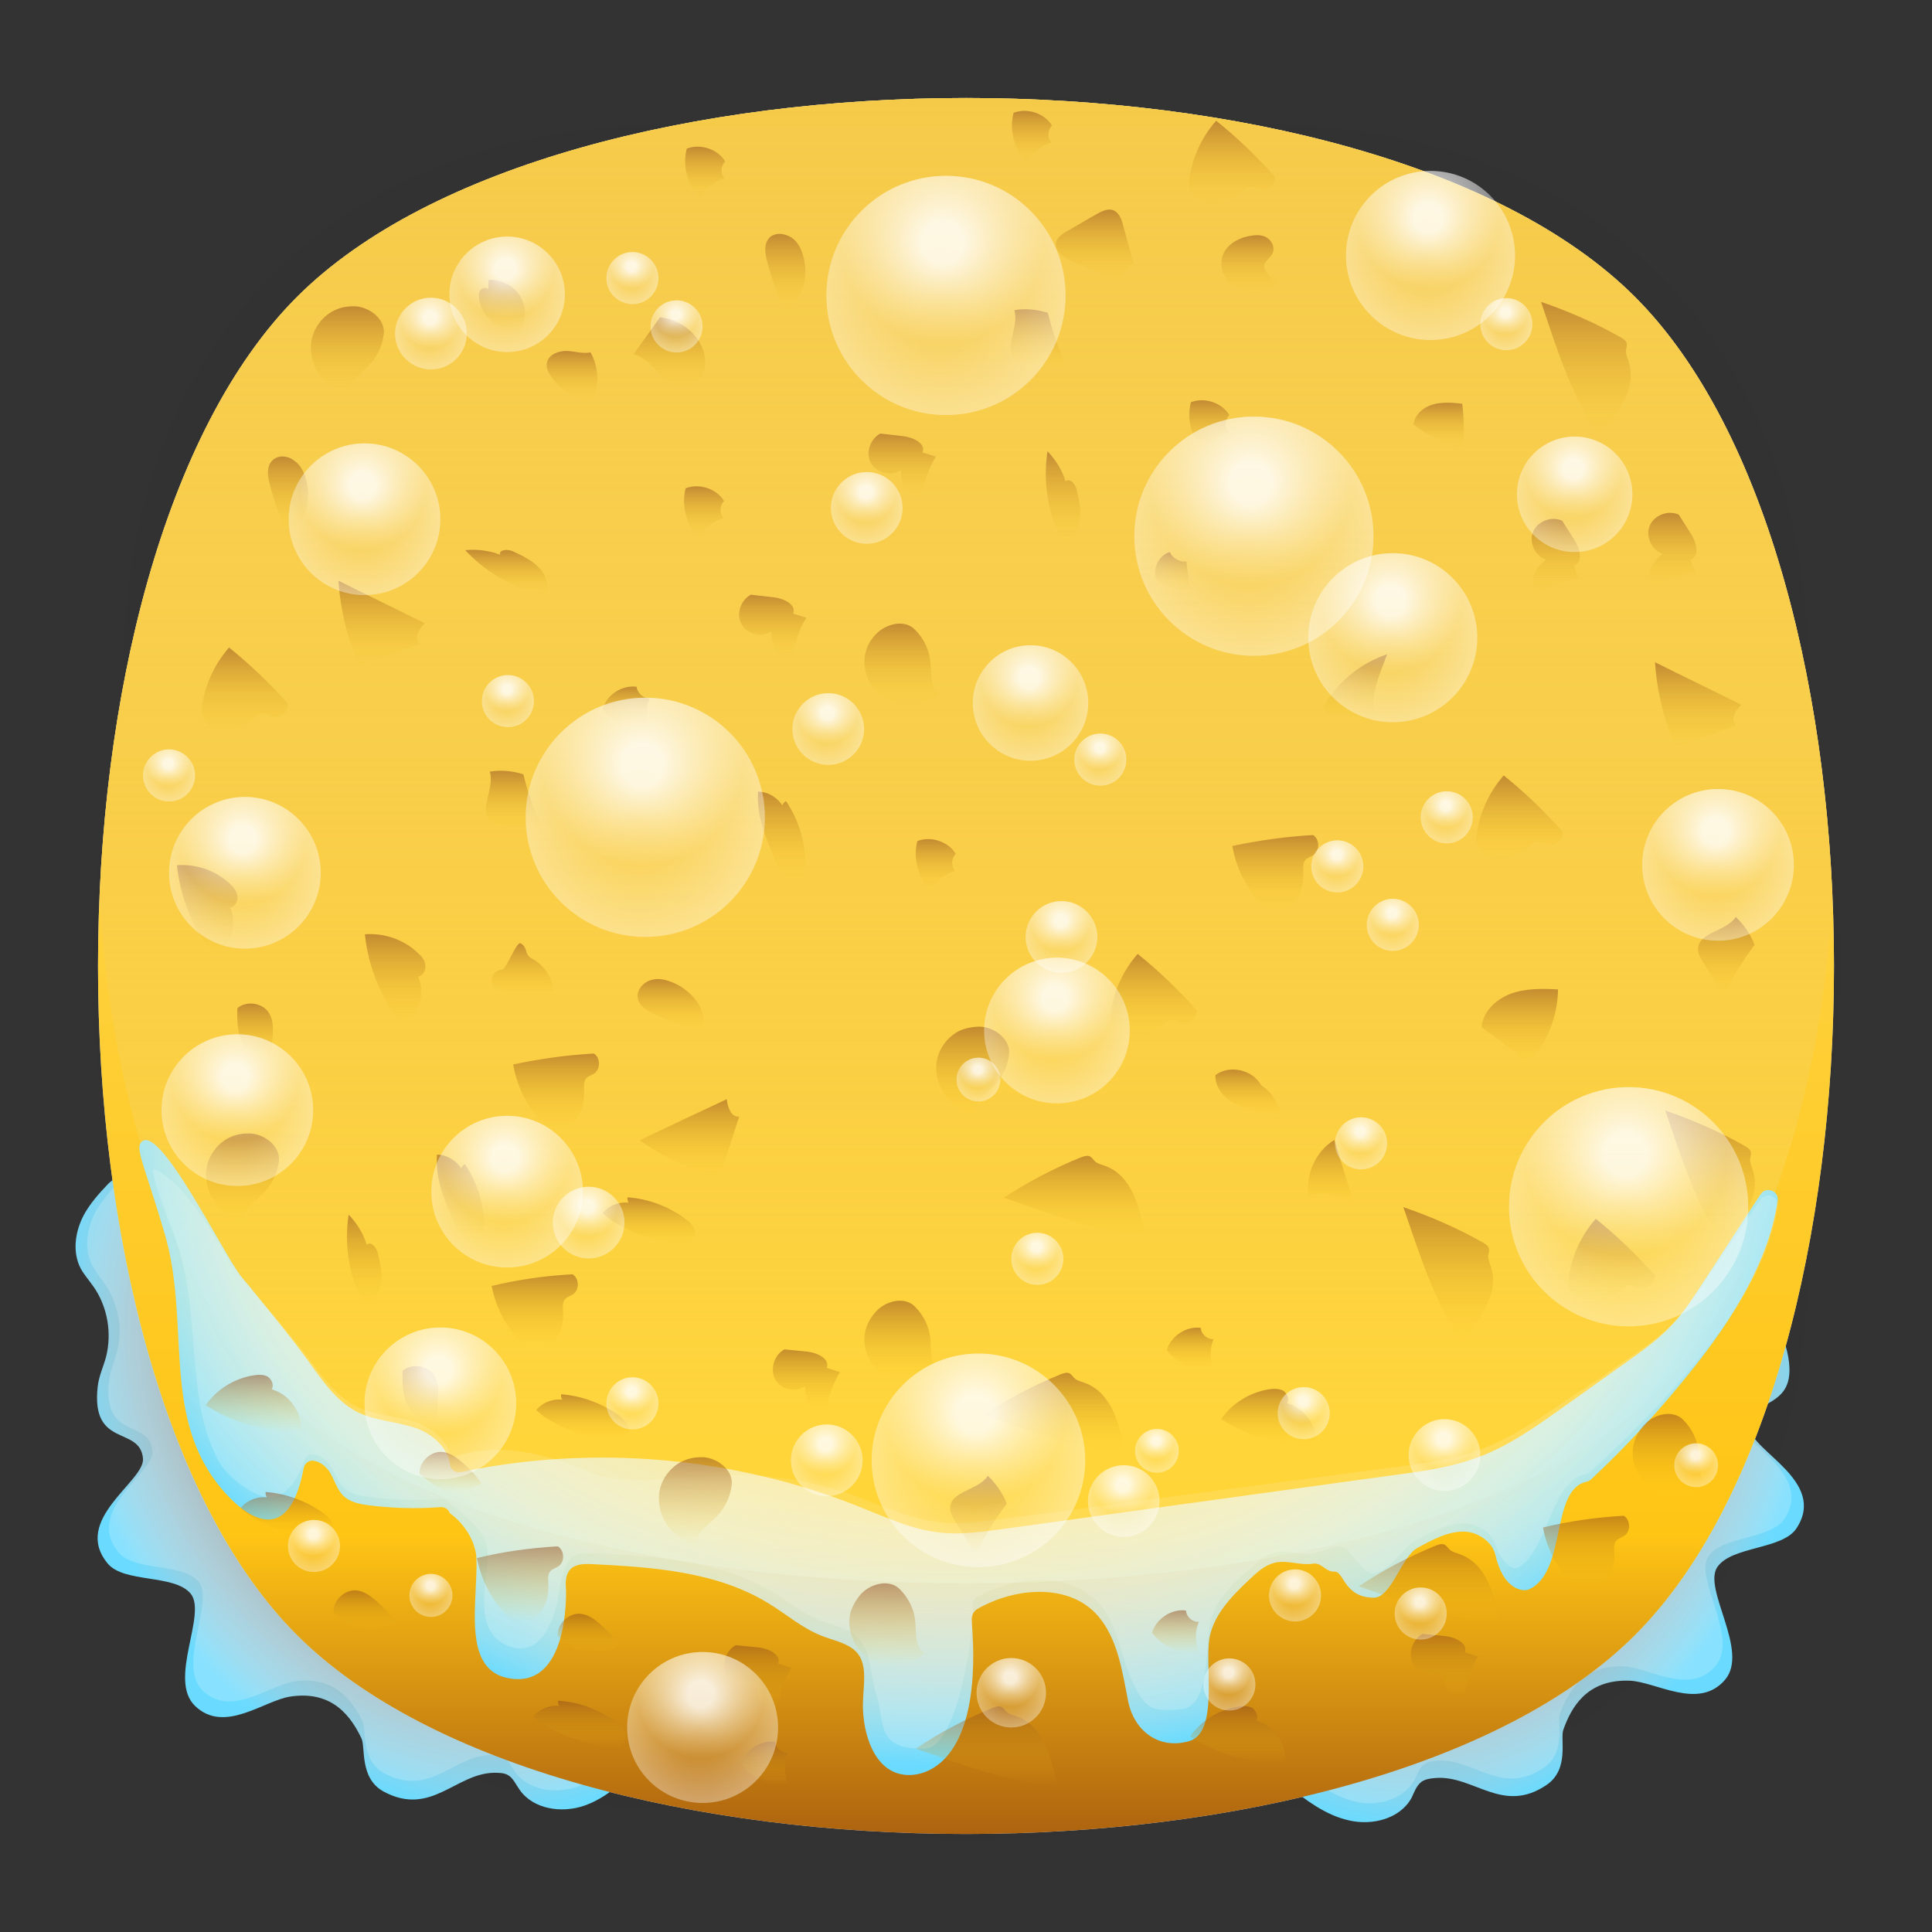 <?xml version="1.0" encoding="utf-8"?>
<!-- Generator: Adobe Illustrator 18.0.0, SVG Export Plug-In . SVG Version: 6.00 Build 0)  -->
<!DOCTYPE svg PUBLIC "-//W3C//DTD SVG 1.1//EN" "http://www.w3.org/Graphics/SVG/1.1/DTD/svg11.dtd">
<svg version="1.1" xmlns="http://www.w3.org/2000/svg" xmlns:xlink="http://www.w3.org/1999/xlink" x="0px" y="0px"
	 viewBox="0 0 512 512" enable-background="new 0 0 512 512" xml:space="preserve">
<rect x="0" y="0" width="512" height="512" fill="#333333" stroke="none"/>
<g id="Layer_2">
	<g>
		<g opacity="0.4" enable-background="new    ">
			
				<radialGradient id="SVGID_1_" cx="1.012" cy="515" r="118.861" gradientTransform="matrix(2 0 0 -2 254 1286)" gradientUnits="userSpaceOnUse">
				<stop  offset="0" style="stop-color:#010101"/>
				<stop  offset="0.859" style="stop-color:#010101;stop-opacity:0.141"/>
				<stop  offset="1" style="stop-color:#010101;stop-opacity:0"/>
			</radialGradient>
			<path fill="url(#SVGID_1_)" d="M449,449c-59.7,59.7-326.2,59.7-385.9,0S3.4,122.7,63,63s326.3-59.6,386,0S508.6,389.3,449,449z"
				/>
		</g>
		<g opacity="0.4" enable-background="new    ">
			
				<radialGradient id="SVGID_2_" cx="2.029" cy="516.068" r="133.155" gradientTransform="matrix(1.414 -1.415 -0.979 -0.978 758.388 763.747)" gradientUnits="userSpaceOnUse">
				<stop  offset="0" style="stop-color:#010101"/>
				<stop  offset="0.859" style="stop-color:#010101;stop-opacity:0.141"/>
				<stop  offset="1" style="stop-color:#010101;stop-opacity:0"/>
			</radialGradient>
			<path fill="url(#SVGID_2_)" d="M449,449c-59.7,59.7-326.2,59.7-385.9,0S3.4,122.7,63,63s326.3-59.6,386,0S508.6,389.3,449,449z"
				/>
		</g>
		<g opacity="0.4" enable-background="new    ">
			
				<radialGradient id="SVGID_3_" cx="3.442" cy="513.973" r="133.178" gradientTransform="matrix(-1.414 -1.415 0.979 -0.978 -242.388 763.747)" gradientUnits="userSpaceOnUse">
				<stop  offset="0" style="stop-color:#010101"/>
				<stop  offset="0.859" style="stop-color:#010101;stop-opacity:0.141"/>
				<stop  offset="1" style="stop-color:#010101;stop-opacity:0"/>
			</radialGradient>
			<path fill="url(#SVGID_3_)" d="M63,449c59.7,59.7,326.2,59.7,385.9,0s59.7-326.2,0-385.9S122.7,3.4,63,63S3.4,389.3,63,449z"/>
		</g>
	</g>
	<g>
		<path fill="#D3D3D3" d="M433.3,433.3c-70.3,70.3-284.3,70.3-354.6,0S8.4,149,78.7,78.7s284.3-70.3,354.6,0S503.6,363,433.3,433.3z
			"/>
		<g>
			
				<radialGradient id="SVGID_4_" cx="106.027" cy="376.986" r="80.118" gradientTransform="matrix(0.841 -0.541 0.764 1.189 -271.325 -13.986)" gradientUnits="userSpaceOnUse">
				<stop  offset="0" style="stop-color:#FFFFFF;stop-opacity:0"/>
				<stop  offset="0.274" style="stop-color:#FDFEFF;stop-opacity:0.274"/>
				<stop  offset="0.436" style="stop-color:#F4FCFF;stop-opacity:0.436"/>
				<stop  offset="0.569" style="stop-color:#E6F9FF;stop-opacity:0.569"/>
				<stop  offset="0.685" style="stop-color:#D2F4FF;stop-opacity:0.685"/>
				<stop  offset="0.791" style="stop-color:#B8EEFF;stop-opacity:0.791"/>
				<stop  offset="0.89" style="stop-color:#98E6FF;stop-opacity:0.89"/>
				<stop  offset="0.981" style="stop-color:#73DDFF;stop-opacity:0.981"/>
				<stop  offset="1" style="stop-color:#6ADBFF"/>
			</radialGradient>
			<path fill="url(#SVGID_4_)" d="M24.8,341c3.7,5.3,4.9,12.3,3.3,18.6c-0.7,2.6-1.9,5.1-2.2,7.8C24,384,37.2,377.7,37.9,386.6
				c0.4,6-18.9,16.1-9.4,27.7c4.3,5.3,17.6,2.8,22,8c4.5,5.4-6.1,22.8,1.2,29.8c7.8,7.5,18.3-1.5,25.3-2.5
				c11.4-1.7,16.2,5.7,18.8,11.1c1.1,2.3-0.6,10.6,5.9,14.1c12.5,6.7,19-4.8,29.2-5c1.3,0,2.6,0,3.7,0.6c1.4,0.8,2.1,2.5,3.1,3.9
				c3.6,5.2,11.2,6.3,17.2,4.2c6-2.1,10.7-6.7,15.2-11.2c1.4-1.4,2.9-2.9,1.4-5.4c-0.5-0.8-1.2-1.5-2-2
				c-8.4-5.3-16.7-10.8-24.9-16.6c-5.7-4-11.4-8.2-15.9-13.6c-3.7-4.5-6.5-9.8-10.7-13.8c-3.4-3.3-7.7-5.7-11.2-8.8
				c-3.6-3.2-6.6-7.5-6.4-12.2c0.1-2.8,1.4-5.6,1.2-8.4c-0.2-5.3-4.8-9.1-9.1-12.2c-9.3-6.7-18.9-13.3-26.2-22.2
				c-3.3-4-6.1-8.5-10.3-11.7c-3.2-2.5-7-4-10.2-6.3c-3.3-2.3-6.2-5.8-6.1-9.8c0-1.9,0.7-3.7,0.7-5.6c0-1.8-0.7-3.4-1.8-4.8
				c-2.4-3-7-3-9.8-0.3c-2.5,2.6-4.9,5.3-6.6,8.4c-2.3,4.4-3.1,9.8-0.8,14.2C22.3,337.8,23.6,339.3,24.8,341z"/>
			
				<radialGradient id="SVGID_5_" cx="106.027" cy="376.986" r="80.118" gradientTransform="matrix(0.81 -0.524 0.736 1.153 -257.21 -3.794)" gradientUnits="userSpaceOnUse">
				<stop  offset="0" style="stop-color:#FFFFFF;stop-opacity:0"/>
				<stop  offset="0.859" style="stop-color:#FFFFFF;stop-opacity:0.172"/>
				<stop  offset="1" style="stop-color:#FFFFFF;stop-opacity:0.2"/>
			</radialGradient>
			<path fill="url(#SVGID_5_)" d="M27.8,340.3c3.6,5.2,4.8,11.9,3.2,18c-0.7,2.5-1.8,5-2.1,7.6c-1.8,16.1,10.9,10,11.5,18.7
				c0.4,5.8-18.1,15.6-9,26.8c4.2,5.1,16.9,2.7,21.2,7.7c4.4,5.2-5.8,22.2,1.1,28.9c7.5,7.3,17.6-1.4,24.3-2.4
				c11-1.6,15.6,5.5,18.1,10.7c1.1,2.2-0.6,10.2,5.7,13.6c12.1,6.5,18.3-4.6,28.1-4.8c1.2,0,2.5,0,3.5,0.6c1.4,0.8,2.1,2.4,3,3.7
				c3.5,5.1,10.8,6.1,16.6,4.1c5.8-2.1,10.3-6.5,14.7-10.9c1.3-1.3,2.8-2.8,1.4-5.3c-0.5-0.8-1.2-1.5-2-2
				c-8.1-5.1-16.1-10.5-24-16.1c-5.5-3.9-11-8-15.3-13.2c-3.6-4.4-6.3-9.5-10.3-13.4c-3.3-3.2-7.4-5.5-10.8-8.6s-6.4-7.2-6.2-11.9
				c0.1-2.8,1.3-5.4,1.2-8.2c-0.2-5.1-4.7-8.8-8.8-11.8c-9-6.5-18.2-12.9-25.2-21.5c-3.2-3.9-5.9-8.3-9.9-11.4
				c-3.1-2.4-6.7-3.9-9.9-6.1c-3.2-2.2-5.9-5.6-5.9-9.5c0-1.8,0.7-3.6,0.7-5.4c0-1.7-0.7-3.3-1.7-4.7c-2.3-2.9-6.8-3-9.4-0.3
				c-2.5,2.5-4.7,5.1-6.4,8.2c-2.2,4.2-3,9.5-0.8,13.8C25.4,337.2,26.7,338.7,27.8,340.3z"/>
		</g>
		<g>
			
				<radialGradient id="SVGID_6_" cx="-206.316" cy="374.665" r="80.118" gradientTransform="matrix(-0.895 -0.447 -0.631 1.265 446.772 -189.685)" gradientUnits="userSpaceOnUse">
				<stop  offset="0" style="stop-color:#FFFFFF;stop-opacity:0"/>
				<stop  offset="0.274" style="stop-color:#FDFEFF;stop-opacity:0.274"/>
				<stop  offset="0.436" style="stop-color:#F4FCFF;stop-opacity:0.436"/>
				<stop  offset="0.569" style="stop-color:#E6F9FF;stop-opacity:0.569"/>
				<stop  offset="0.685" style="stop-color:#D2F4FF;stop-opacity:0.685"/>
				<stop  offset="0.791" style="stop-color:#B8EEFF;stop-opacity:0.791"/>
				<stop  offset="0.89" style="stop-color:#98E6FF;stop-opacity:0.89"/>
				<stop  offset="0.981" style="stop-color:#73DDFF;stop-opacity:0.981"/>
				<stop  offset="1" style="stop-color:#6ADBFF"/>
			</radialGradient>
			<path fill="url(#SVGID_6_)" d="M471.8,331.8c-3.1,5.7-3.6,12.8-1.2,18.8c1,2.5,2.4,4.9,3,7.5c3.7,16.3-10.1,11.5-9.8,20.4
				c0.2,6,20.5,14,12.3,26.5c-3.7,5.7-17.2,4.7-21,10.3c-3.9,5.8,8.5,22.1,2.1,29.8c-7,8.3-18.4,0.5-25.4,0.3
				c-11.5-0.4-15.5,7.4-17.5,13c-0.9,2.4,1.7,10.4-4.4,14.6c-11.7,8-19.4-2.7-29.6-1.8c-1.3,0.1-2.6,0.3-3.6,1
				c-1.3,1-1.9,2.7-2.6,4.2c-3,5.6-10.5,7.5-16.7,6C351.2,481,346,477,341,473c-1.5-1.2-3.2-2.6-2-5.2c0.4-0.9,1-1.6,1.8-2.2
				c7.8-6.2,15.5-12.6,23-19.2c5.2-4.6,10.5-9.4,14.3-15.3c3.2-4.9,5.5-10.4,9.2-14.9c3.1-3.7,7-6.5,10.2-10
				c3.2-3.5,5.8-8.1,5.1-12.9c-0.4-2.8-1.9-5.4-2.1-8.2c-0.4-5.3,3.8-9.6,7.7-13.1c8.5-7.7,17.3-15.3,23.6-24.9
				c2.8-4.4,5.2-9.2,8.9-12.8c2.9-2.8,6.5-4.7,9.5-7.4c3-2.7,5.5-6.4,5-10.4c-0.2-1.9-1.1-3.6-1.3-5.5c-0.2-1.8,0.3-3.5,1.2-5
				c2.1-3.3,6.6-3.8,9.7-1.4c2.8,2.3,5.5,4.7,7.5,7.7c2.8,4.1,4.2,9.4,2.4,14.1C474,328.3,472.7,330,471.8,331.8z"/>
			
				<radialGradient id="SVGID_7_" cx="-218.454" cy="374.592" r="80.118" gradientTransform="matrix(-0.862 -0.433 -0.607 1.226 433.725 -179.226)" gradientUnits="userSpaceOnUse">
				<stop  offset="0" style="stop-color:#FFFFFF;stop-opacity:0"/>
				<stop  offset="0.859" style="stop-color:#FFFFFF;stop-opacity:0.172"/>
				<stop  offset="1" style="stop-color:#FFFFFF;stop-opacity:0.2"/>
			</radialGradient>
			<path fill="url(#SVGID_7_)" d="M468.7,331.4c-3,5.5-3.4,12.4-1.2,18.3c0.9,2.4,2.3,4.7,2.9,7.3c3.6,15.8-9.7,11.1-9.4,19.8
				c0.2,5.8,19.7,13.6,11.9,25.7c-3.6,5.5-16.6,4.5-20.2,10c-3.8,5.7,8.2,21.4,2,28.9c-6.7,8.1-17.7,0.5-24.4,0.2
				c-11.1-0.4-14.9,7.2-16.9,12.6c-0.8,2.3,1.7,10.1-4.2,14.2c-11.3,7.8-18.7-2.6-28.4-1.8c-1.2,0.1-2.5,0.3-3.4,1
				c-1.3,0.9-1.8,2.6-2.5,4c-2.9,5.4-10.1,7.3-16,5.8s-10.9-5.4-15.7-9.2c-1.5-1.2-3-2.5-1.9-5.1c0.4-0.9,1-1.6,1.7-2.2
				c7.5-6,14.9-12.2,22.1-18.6c5-4.5,10.1-9.1,13.8-14.8c3.1-4.7,5.2-10.1,8.8-14.4c2.9-3.5,6.7-6.3,9.8-9.7s5.6-7.9,4.9-12.5
				c-0.4-2.7-1.9-5.2-2.1-8c-0.3-5.1,3.7-9.3,7.4-12.7c8.2-7.5,16.7-14.8,22.7-24.1c2.7-4.2,5-8.9,8.6-12.4c2.8-2.7,6.2-4.6,9.1-7.1
				s5.3-6.2,4.8-10.1c-0.2-1.8-1.1-3.5-1.3-5.3c-0.2-1.7,0.3-3.4,1.2-4.8c2-3.2,6.4-3.7,9.3-1.3c2.7,2.2,5.3,4.6,7.2,7.4
				c2.7,4,4,9.2,2.3,13.6C470.8,328.1,469.6,329.7,468.7,331.4z"/>
		</g>
		<linearGradient id="SVGID_8_" gradientUnits="userSpaceOnUse" x1="256" y1="486" x2="256" y2="26">
			<stop  offset="0" style="stop-color:#AE630F"/>
			<stop  offset="0.172" style="stop-color:#FFC515"/>
			<stop  offset="1" style="stop-color:#FCE070"/>
		</linearGradient>
		<path fill="url(#SVGID_8_)" d="M433.3,433.3c-70.3,70.3-284.3,70.3-354.6,0S8.4,149,78.7,78.7s284.3-70.3,354.6,0
			S503.6,363,433.3,433.3z"/>
		<linearGradient id="SVGID_9_" gradientUnits="userSpaceOnUse" x1="256" y1="419.719" x2="256" y2="25">
			<stop  offset="0.103" style="stop-color:#FFEA6A;stop-opacity:0.4"/>
			<stop  offset="0.185" style="stop-color:#FCDE5D;stop-opacity:0.455"/>
			<stop  offset="0.314" style="stop-color:#F8D252;stop-opacity:0.541"/>
			<stop  offset="0.496" style="stop-color:#F7CC4B;stop-opacity:0.663"/>
			<stop  offset="1" style="stop-color:#F6CA49"/>
		</linearGradient>
		<path fill="url(#SVGID_9_)" d="M433.3,78.7C363,8.4,149,8.4,78.7,78.7c-32,32-49.5,94-52.3,158.5c2.8,55.8,20.3,109.3,52.3,136.9
			c70.3,60.7,284.3,60.7,354.6,0c32-27.7,49.5-81.2,52.3-136.9C482.8,172.7,465.3,110.8,433.3,78.7z"/>
	</g>
	<g>
		
			<radialGradient id="SVGID_10_" cx="251.549" cy="302.426" r="235.797" gradientTransform="matrix(1 0 0 0.702 0 90.063)" gradientUnits="userSpaceOnUse">
			<stop  offset="0" style="stop-color:#FFFFFF;stop-opacity:0"/>
			<stop  offset="0.415" style="stop-color:#FDFFFF;stop-opacity:0.415"/>
			<stop  offset="0.565" style="stop-color:#F6FDFF;stop-opacity:0.565"/>
			<stop  offset="0.671" style="stop-color:#EBFAFF;stop-opacity:0.671"/>
			<stop  offset="0.757" style="stop-color:#DAF6FF;stop-opacity:0.757"/>
			<stop  offset="0.831" style="stop-color:#C4F1FF;stop-opacity:0.831"/>
			<stop  offset="0.897" style="stop-color:#A8EAFF;stop-opacity:0.897"/>
			<stop  offset="0.954" style="stop-color:#89E2FF;stop-opacity:0.954"/>
			<stop  offset="1" style="stop-color:#6ADBFF"/>
		</radialGradient>
		<path fill="url(#SVGID_10_)" d="M420.4,392.7c0.4-0.1,0.8-0.3,1.1-0.5c9.9-9.2,19-19.2,27.4-29.8c10.3-13,19.8-28.1,22.2-44.2
			c0.4-2.6-3.1-3.9-4.5-1.7c0,0,0,0.1-0.1,0.1c-5.2,7.9-10.3,15.9-15.5,23.8c-2.4,3.7-4.8,7.4-7.8,10.6c-3.6,3.9-7.9,6.9-12.2,10
			c-5.7,4-11.3,8.1-17,12.1c-6.9,4.9-13.9,9.9-21.8,12.9c-7.3,2.8-15,3.9-22.7,4.9c-34.8,4.8-69.6,9.6-104.4,14.4
			c-5.1,0.7-10.4,1.4-15.5,0.9c-7.7-0.7-14.8-4.1-21.9-6.9c-33.2-13.3-70.4-16.5-105.5-9.2c-1.5,0.3-2.9-0.7-3-2.2
			c-0.5-4.1-4.5-7.8-8.6-9.3c-5.1-1.9-10.8-1.9-15.7-4.3c-5.8-2.9-9.6-8.6-13.4-13.9c-4.1-5.6-8.5-11-12.9-16.4
			c-1.5-1.9-3-3.7-4.6-5.6c-4.8-5.9-22.4-42.3-26.8-35.4c-1.2,1.8,1.8,8.1,6.4,23.8c6.8,22.9-0.6,47.2,13.8,66.1
			c5,6.6,18.6,20.1,23.1-3.9c0.2-1.1,1.3-2,2.4-1.9c1.7,0.1,3.4,1.4,4.4,2.9c1.4,2.2,2,4.9,3.9,6.6c1.7,1.5,4.1,2,6.4,2.3
			c6.3,0.8,12.8,1,19.1,0.5c1.1-0.1,2.1,0.5,2.5,1.6c0,0,5.6,3.7,6.9,10.5c0.3,1.6,0.2,5,0,8.7c-0.3,8.7-1.9,22.1,8,24.4
			c16.9,3.9,15.9-23,15.9-23.4c-0.7-6.7,3.4-6.8,6.7-6.7c16.1,0.8,33,1.9,46.8,10.3c4.8,2.9,9.2,6.8,14.5,8.8c2.6,1,5.5,1.6,7.8,3.2
			c5,3.5,2.6,10.4,2.9,16.4c0.4,8.3,4,17.2,12.2,17.2c6.7,0,19.5-6.3,16.6-41c-0.1-1.2,0.5-2.4,1.5-3c10.3-5.9,24.7-6.9,32.2,2.1
			c5,6,6.2,14.3,7.7,22c1.5,8.1,8.1,13.3,16.3,10.9c7.5-2.2,4.3-18.8,5.2-26.5c0.8-6.6,5.9-11.8,10.8-16.4c2-1.9,4.1-3.8,6.8-4.4
			c3.2-0.7,6.6,0.8,9.9,0.3c2.4-0.4,3.3,2.2,5.7,2.1c2.6-0.2,2.5,6.9,10.5,6.9c4.6,0,7.4-10.9,11.4-13.1s8.3-4.6,12.8-4.4
			c3.6,0.2,7.3,2.9,8,6.2c2.1,9.3,7.4,9.8,8.9,9.1C415.3,416.6,410.8,394.8,420.4,392.7z"/>
		
			<radialGradient id="SVGID_11_" cx="253.36" cy="322.288" r="242.883" gradientTransform="matrix(1 0 0 0.575 0 139.479)" gradientUnits="userSpaceOnUse">
			<stop  offset="0" style="stop-color:#FFFFFF;stop-opacity:0"/>
			<stop  offset="0.859" style="stop-color:#FFFFFF;stop-opacity:0.172"/>
			<stop  offset="1" style="stop-color:#FFFFFF;stop-opacity:0.2"/>
		</radialGradient>
		<path fill="url(#SVGID_11_)" d="M420.3,390.6c0.5-0.1,0.9-0.3,1.2-0.6c9.8-8.8,19-18.3,27.4-28.3c10.3-12.4,19.8-26.8,22.2-42.1
			c0.4-2.6-3.1-3.9-4.5-1.7c0,0,0,0.1-0.1,0.1c-5.2,7.6-10.3,15.2-15.5,22.7c-2.4,3.5-4.8,7-7.8,10.1c-5.6,5.8-13.1,9.7-19.3,14.6
			c-0.1,0-0.1,0.1-0.2,0.1c-10.2,6.2-19.8,14.3-31.3,18.6c-7.3,2.7-15,3.7-22.7,4.7c-34.8,4.6-69.6,9.2-104.4,13.8
			c-5.1,0.7-10.4,1.4-15.5,0.9c-7.7-0.7-14.8-3.9-21.9-6.6C194.6,384.2,172,397,156,390c-25.6-11.1-36.5-2.5-36.7-4
			c-0.5-3.9-4.5-7.4-8.6-8.9c-5.1-1.8-10.8-1.9-15.7-4.1c-5.8-2.7-9.6-8.2-13.4-13.2c-4.1-5.4-8.5-10.5-12.9-15.7
			c-1.5-1.8-3-3.6-4.6-5.3c-4.8-5.6-13.2-24.5-23.1-28.9c-2-0.9,4.1,14.6,5.5,18.4c7.1,19.6,2.3,42.3,11.5,59
			c2,3.7,8.1,8.6,12.4,9.4c5.2,0.9,8.5-4.7,10.2-9.6c0.3-1.1,1.4-1.8,2.5-1.7c1.6,0.2,3.3,1.4,4.3,2.8c1.4,2.1,2,4.7,3.9,6.3
			c1.7,1.5,4.1,1.9,6.4,2.2c6.3,0.8,12.8,1,19.2,0.5c1.1-0.1,2.1,0.5,2.5,1.5c0,0,8.8,5.9,9.7,11.1c1.1,6.4-5,22,5.3,26.3
			c8.4,3.5,12.1-5.7,13.4-12.2c0.7-3.5,1.1-8.4,3.6-11c1.3-1.4,3.6-1.4,5.6-1.3c16.1,0.8,33,1.8,46.8,9.8c4.8,2.8,9.2,6.5,14.5,8.4
			c2.6,1,5.5,1.5,7.8,3.1c5,3.4,4.4,10.7,6.1,16c2.4,7.5-0.3,14.9,12.9,14.5c8.3-0.2,12.8-28.5,12.7-37c0-1.2-0.1-2.5,1-3.1
			c10.4-5.9,25-6.9,32.6,1.8c5,5.8,5.5,13.9,8.8,20.7c3.3,6.8,4.6,8,13.1,7.1c6.8-0.7,6.3-14.3,7.2-21.7c0.8-6.3,5.9-11.3,10.8-15.6
			c2-1.8,4.1-3.7,6.8-4.2c3.2-0.7,6.6,0.8,9.9,0.3c2.4-0.4,4.6-1.8,7-1.9c2.6-0.2,5.6,6.7,8.2,7.1c4.5,0.7,8.4-6.9,12.4-9
			s8.3-4.4,12.8-4.2c3.6,0.2,7.3,2.8,8,6c0.4,1.5,3.4,7.2,6.1,5.6C410.5,410.4,410.8,392.7,420.3,390.6z"/>
	</g>
</g>
<g id="Layer_3">
	<g>
		<g>
			<g>
				<linearGradient id="SVGID_12_" gradientUnits="userSpaceOnUse" x1="239.098" y1="131.783" x2="239.098" y2="114.938">
					<stop  offset="0" style="stop-color:#FFD211;stop-opacity:0"/>
					<stop  offset="1" style="stop-color:#8E481C;stop-opacity:0.5"/>
				</linearGradient>
				<path fill="url(#SVGID_12_)" d="M248,121c-1.2-0.4-2.4-0.7-3.5-1.1c0.9-2.4-2.5-4-5.1-4.3c-2-0.2-4.1-0.5-6.1-0.7
					c-2.7,1.4-4,5.2-2.5,7.8s5.4,3.7,7.9,1.9c0.1,1.7,0.3,3.6,1.2,5.1s2.9,2.5,4.5,1.8C244.8,127.8,246.1,124.2,248,121z"/>
				<linearGradient id="SVGID_13_" gradientUnits="userSpaceOnUse" x1="310.796" y1="157.026" x2="310.796" y2="146.27">
					<stop  offset="0" style="stop-color:#FFD211;stop-opacity:0"/>
					<stop  offset="1" style="stop-color:#8E481C;stop-opacity:0.5"/>
				</linearGradient>
				<path fill="url(#SVGID_13_)" d="M310,146.3c-3,0.9-4.7,4.6-3.5,7.4c2.7,1.8,5.8,2.9,9,3.3c-0.4-2.7-0.7-5.5-1.1-8.2
					C312.6,149,310.7,147.9,310,146.3z"/>
				<linearGradient id="SVGID_14_" gradientUnits="userSpaceOnUse" x1="165.982" y1="193.434" x2="165.982" y2="181.982">
					<stop  offset="0" style="stop-color:#FFD211;stop-opacity:0"/>
					<stop  offset="1" style="stop-color:#8E481C;stop-opacity:0.5"/>
				</linearGradient>
				<path fill="url(#SVGID_14_)" d="M168.7,182c-3.9-0.5-7.9,2.1-9,5.9c2.9,3.8,7.8,6,12.6,5.5c-1.2-2.6-1.3-5.7-0.1-8.3
					C170.5,185.1,168.9,183.7,168.7,182z"/>
				<linearGradient id="SVGID_15_" gradientUnits="userSpaceOnUse" x1="151.569" y1="106.211" x2="151.569" y2="93.12">
					<stop  offset="0" style="stop-color:#FFD211;stop-opacity:0"/>
					<stop  offset="1" style="stop-color:#8E481C;stop-opacity:0.5"/>
				</linearGradient>
				<path fill="url(#SVGID_15_)" d="M145,95.9c-0.6,1.9,0.9,3.8,2.2,5.3c2.6,2.9,6.2,6,9.9,4.6c1.8-3.9,1.5-8.7-0.6-12.4
					c-2.1,0.4-4.2-0.3-6.3-0.4C148.1,93,145.6,93.8,145,95.9z"/>
				<linearGradient id="SVGID_16_" gradientUnits="userSpaceOnUse" x1="290.063" y1="74.525" x2="290.063" y2="55.558">
					<stop  offset="0" style="stop-color:#FFD211;stop-opacity:0"/>
					<stop  offset="1" style="stop-color:#8E481C;stop-opacity:0.5"/>
				</linearGradient>
				<path fill="url(#SVGID_16_)" d="M290.7,56.7c-2.7,1.5-5.3,3.1-8,4.6c-1.2,0.7-2.4,1.5-2.8,2.8c-0.7,2.5,2.2,4.4,4.6,5.3
					c4.2,1.7,8.4,3.4,12.6,5.1c0.4-1.9,1.6-3.7,3.3-4.7c-0.9-3.4-1.9-6.8-2.8-10.2c-0.4-1.6-1.1-3.3-2.6-3.9
					C293.5,55.2,292,56,290.7,56.7z"/>
				<linearGradient id="SVGID_17_" gradientUnits="userSpaceOnUse" x1="239.098" y1="186.78" x2="239.098" y2="165.229">
					<stop  offset="0" style="stop-color:#FFD211;stop-opacity:0"/>
					<stop  offset="1" style="stop-color:#8E481C;stop-opacity:0.5"/>
				</linearGradient>
				<path fill="url(#SVGID_17_)" d="M229.5,172.5c-1.1,3.6,0,7.8,2.6,10.6s6.6,4.1,10.4,3.6c2.4-0.3,4.7-1.4,6.6-2.9
					c-2.6-1.3-2.3-5-2.5-7.9c-0.2-3.4-1.7-6.6-4.1-9c-2.6-2.8-7.5-1.7-10.2,1C231,169.2,230,170.7,229.5,172.5z"/>
				<linearGradient id="SVGID_18_" gradientUnits="userSpaceOnUse" x1="177.711" y1="273.083" x2="177.711" y2="259.564">
					<stop  offset="0" style="stop-color:#FFD211;stop-opacity:0"/>
					<stop  offset="1" style="stop-color:#8E481C;stop-opacity:0.5"/>
				</linearGradient>
				<path fill="url(#SVGID_18_)" d="M169,264.4c0.3,2.2,2.5,3.5,4.5,4.4c4,1.8,8.2,3.2,12.5,4.2c1.9-4.9-2.4-10.2-7.2-12.4
					c-2-0.9-4.2-1.5-6.2-0.9C170.5,260.3,168.7,262.3,169,264.4z"/>
				<linearGradient id="SVGID_19_" gradientUnits="userSpaceOnUse" x1="330.732" y1="295.748" x2="330.732" y2="283.47">
					<stop  offset="0" style="stop-color:#FFD211;stop-opacity:0"/>
					<stop  offset="1" style="stop-color:#8E481C;stop-opacity:0.5"/>
				</linearGradient>
				<path fill="url(#SVGID_19_)" d="M334.2,287.6c-2.2-4.1-8.3-5.5-12.1-2.7c-0.2,3.7,3,6.9,6.5,8.2c3.5,1.4,7.3,1.5,10.9,2.6
					C339,292.4,337,289.4,334.2,287.6z"/>
				<linearGradient id="SVGID_20_" gradientUnits="userSpaceOnUse" x1="402.68" y1="282.262" x2="402.68" y2="262.078">
					<stop  offset="0" style="stop-color:#FFD211;stop-opacity:0"/>
					<stop  offset="1" style="stop-color:#8E481C;stop-opacity:0.5"/>
				</linearGradient>
				<path fill="url(#SVGID_20_)" d="M404.8,281.9c5.1-5.2,8-12.4,8.1-19.7c-4.2-0.2-8.5-0.3-12.4,1.1s-7.5,4.7-7.9,8.9
					c3.3,2.4,6.5,4.8,9.8,7.2C400.9,280.6,403.4,283.2,404.8,281.9z"/>
				<linearGradient id="SVGID_21_" gradientUnits="userSpaceOnUse" x1="182.645" y1="311.962" x2="182.645" y2="291.3">
					<stop  offset="0" style="stop-color:#FFD211;stop-opacity:0"/>
					<stop  offset="1" style="stop-color:#8E481C;stop-opacity:0.5"/>
				</linearGradient>
				<path fill="url(#SVGID_21_)" d="M192.6,291.3c-7.7,3.6-15.4,7.2-23.1,10.9c6.4,4.5,13.6,7.8,21.2,9.8c1.7-5.4,3.5-10.8,5.2-16.1
					C193.8,296.2,192.8,293.4,192.6,291.3z"/>
				<linearGradient id="SVGID_22_" gradientUnits="userSpaceOnUse" x1="147.268" y1="299.179" x2="147.268" y2="279.187">
					<stop  offset="0" style="stop-color:#FFD211;stop-opacity:0"/>
					<stop  offset="1" style="stop-color:#8E481C;stop-opacity:0.5"/>
				</linearGradient>
				<path fill="url(#SVGID_22_)" d="M144.4,298.2c2.4,1.8,6,0.9,8-1.3c2-2.2,2.5-5.4,2.4-8.3c0-0.9-0.1-1.9,0.4-2.6
					c0.5-0.8,1.6-1,2.4-1.6c1.6-1.2,1.5-4.1-0.2-5.2c-7.2,0.4-14.4,1.4-21.4,2.9C137,288.2,140,293.9,144.4,298.2z"/>
				<linearGradient id="SVGID_23_" gradientUnits="userSpaceOnUse" x1="138.429" y1="264.475" x2="138.429" y2="249.906">
					<stop  offset="0" style="stop-color:#FFD211;stop-opacity:0"/>
					<stop  offset="1" style="stop-color:#8E481C;stop-opacity:0.5"/>
				</linearGradient>
				<path fill="url(#SVGID_23_)" d="M133,257c-0.1,0-0.1,0-0.2,0c-3,0.4-3.5,4.5-0.5,5.4c3.7,1.2,7.5,1.9,11.4,2.1
					c1.9,0.1,3.3-1.7,2.8-3.5c-0.8-3-2.9-5.6-5.6-7c-0.8-0.4-1.3-1.2-1.5-2.1c-0.2-0.8-0.7-1.5-1.4-1.9
					C136.9,249.3,134.3,256.8,133,257z"/>
				<linearGradient id="SVGID_24_" gradientUnits="userSpaceOnUse" x1="284.764" y1="327.25" x2="284.764" y2="306.171">
					<stop  offset="0" style="stop-color:#FFD211;stop-opacity:0"/>
					<stop  offset="1" style="stop-color:#8E481C;stop-opacity:0.5"/>
				</linearGradient>
				<path fill="url(#SVGID_24_)" d="M303.4,327.3c-1.3-7.3-3.5-15.8-10.5-18.3c-1-0.4-2.1-0.6-2.8-1.3c-0.4-0.4-0.7-0.9-1.2-1.2
					c-0.7-0.4-1.6-0.1-2.4,0.2c-7.2,2.9-14,6.5-20.5,10.7C278.3,321.6,290.5,326.5,303.4,327.3z"/>
				<linearGradient id="SVGID_25_" gradientUnits="userSpaceOnUse" x1="352.851" y1="320.167" x2="352.851" y2="302.054">
					<stop  offset="0" style="stop-color:#FFD211;stop-opacity:0"/>
					<stop  offset="1" style="stop-color:#8E481C;stop-opacity:0.5"/>
				</linearGradient>
				<path fill="url(#SVGID_25_)" d="M359.2,320.2c-1.9-6-3.7-12.1-5.6-18.1c-4.9,3-7.7,9.1-6.8,14.8
					C351,315.5,356.1,316.9,359.2,320.2z"/>
				<linearGradient id="SVGID_26_" gradientUnits="userSpaceOnUse" x1="172.033" y1="329.774" x2="172.033" y2="317.336">
					<stop  offset="0" style="stop-color:#FFD211;stop-opacity:0"/>
					<stop  offset="1" style="stop-color:#8E481C;stop-opacity:0.5"/>
				</linearGradient>
				<path fill="url(#SVGID_26_)" d="M184.2,327.3c0.3-1.7-1.1-3.3-2.6-4.3c-4.4-3.3-9.8-5.3-15.3-5.7c-0.1,0.7,0.2,1.8,0.8,1.5
					c-2.7-0.5-5.7,0.6-7.4,2.7c4.7,4.4,11.1,6.2,17.3,7.8C179.8,330.1,183.7,330.1,184.2,327.3z"/>
				<linearGradient id="SVGID_27_" gradientUnits="userSpaceOnUse" x1="132.977" y1="88.395" x2="132.977" y2="74.236">
					<stop  offset="0" style="stop-color:#FFD211;stop-opacity:0"/>
					<stop  offset="1" style="stop-color:#8E481C;stop-opacity:0.5"/>
				</linearGradient>
				<path fill="url(#SVGID_27_)" d="M127.1,80c1.2,4.5,5.5,8.1,10.2,8.4c2.1-2.7,2.4-6.6,0.7-9.6c-1.6-3-5.1-4.8-8.5-4.6
					c0,0.8-0.1,1.6-0.1,2.4c-0.7-0.6-1.9-0.2-2.3,0.6C126.8,78.1,126.9,79.1,127.1,80z"/>
				<linearGradient id="SVGID_28_" gradientUnits="userSpaceOnUse" x1="134.164" y1="157.602" x2="134.164" y2="145.694">
					<stop  offset="0" style="stop-color:#FFD211;stop-opacity:0"/>
					<stop  offset="1" style="stop-color:#8E481C;stop-opacity:0.5"/>
				</linearGradient>
				<path fill="url(#SVGID_28_)" d="M135.9,146.1c-1.3-0.6-3.7-0.5-3.4,0.9c-2.9-1.1-6.1-1.5-9.2-1.2c5.7,6.2,13.4,10.4,21.6,11.8
					c0.8-2.5-0.3-5.4-2.2-7.3C140.8,148.4,138.3,147.2,135.9,146.1z"/>
				<linearGradient id="SVGID_29_" gradientUnits="userSpaceOnUse" x1="330.732" y1="77.482" x2="330.732" y2="62.369">
					<stop  offset="0" style="stop-color:#FFD211;stop-opacity:0"/>
					<stop  offset="1" style="stop-color:#8E481C;stop-opacity:0.5"/>
				</linearGradient>
				<path fill="url(#SVGID_29_)" d="M330.8,62.6c-2.9,0.6-5.9,2.4-6.8,5.2c-1.1,3.2,0.7,7,3.8,8.6c3,1.6,6.8,1.2,9.8-0.4
					c1.4-1.6-2.4-3.1-2.6-5.2c-0.1-1.5,1.7-2.4,2.3-3.8c0.6-1.5-0.3-3.3-1.7-4.1S332.4,62.3,330.8,62.6z"/>
				<linearGradient id="SVGID_30_" gradientUnits="userSpaceOnUse" x1="359.155" y1="190.536" x2="359.155" y2="173.428">
					<stop  offset="0" style="stop-color:#FFD211;stop-opacity:0"/>
					<stop  offset="1" style="stop-color:#8E481C;stop-opacity:0.5"/>
				</linearGradient>
				<path fill="url(#SVGID_30_)" d="M351,188.4c0.4,0.6,1.2,0.7,1.9,0.8c4.1,0.4,8.1,0.9,12.2,1.3c-2.2-3.8-0.7-8.5,0.8-12.6
					c0.6-1.5,1.1-3,1.7-4.5c-6.6,2.2-12.4,6.7-16.1,12.6C350.9,186.7,350.5,187.7,351,188.4z"/>
				<linearGradient id="SVGID_31_" gradientUnits="userSpaceOnUse" x1="381.225" y1="118.586" x2="381.225" y2="106.752">
					<stop  offset="0" style="stop-color:#FFD211;stop-opacity:0"/>
					<stop  offset="1" style="stop-color:#8E481C;stop-opacity:0.5"/>
				</linearGradient>
				<path fill="url(#SVGID_31_)" d="M387.5,107c-2.6-0.3-5.3-0.5-7.8,0.2c-2.5,0.7-4.8,2.7-5.1,5.3c3.8,3,8.3,5,13.1,6
					C388,114.7,388,110.8,387.5,107z"/>
				<linearGradient id="SVGID_32_" gradientUnits="userSpaceOnUse" x1="275.404" y1="97.782" x2="275.404" y2="82.084">
					<stop  offset="0" style="stop-color:#FFD211;stop-opacity:0"/>
					<stop  offset="1" style="stop-color:#8E481C;stop-opacity:0.5"/>
				</linearGradient>
				<path fill="url(#SVGID_32_)" d="M269.2,95.4c1,0.8,2.3,1,3.6,1.1c3.4,0.4,6.8,0.8,10.2,1.2c-2.3-4.7-4.1-9.7-5.3-14.8
					c-2.9-0.9-5.9-1.2-8.9-0.7C270.2,86.6,265.7,92.5,269.2,95.4z"/>
				<linearGradient id="SVGID_33_" gradientUnits="userSpaceOnUse" x1="177.384" y1="102.612" x2="177.384" y2="84.114">
					<stop  offset="0" style="stop-color:#FFD211;stop-opacity:0"/>
					<stop  offset="1" style="stop-color:#8E481C;stop-opacity:0.5"/>
				</linearGradient>
				<path fill="url(#SVGID_33_)" d="M185.2,90.4c-2.2-3.5-6.1-5.9-10.3-6.3c-2.3,3.3-4.7,6.5-7,9.8c5.4,1.3,8.1,9.1,13.6,8.7
					c2.6-0.2,4.7-2.4,5.2-4.9C187.3,95.2,186.5,92.5,185.2,90.4z"/>
				<linearGradient id="SVGID_34_" gradientUnits="userSpaceOnUse" x1="136.385" y1="220.036" x2="136.385" y2="204.338">
					<stop  offset="0" style="stop-color:#FFD211;stop-opacity:0"/>
					<stop  offset="1" style="stop-color:#8E481C;stop-opacity:0.5"/>
				</linearGradient>
				<path fill="url(#SVGID_34_)" d="M130.2,217.7c1,0.8,2.3,1,3.6,1.1c3.4,0.4,6.8,0.8,10.2,1.2c-2.3-4.7-4.1-9.7-5.3-14.8
					c-2.9-0.9-5.9-1.2-8.9-0.7C131.2,208.9,126.6,214.8,130.2,217.7z"/>
				<linearGradient id="SVGID_35_" gradientUnits="userSpaceOnUse" x1="204.751" y1="174.447" x2="204.751" y2="157.602">
					<stop  offset="0" style="stop-color:#FFD211;stop-opacity:0"/>
					<stop  offset="1" style="stop-color:#8E481C;stop-opacity:0.5"/>
				</linearGradient>
				<path fill="url(#SVGID_35_)" d="M213.7,163.7c-1.2-0.4-2.4-0.7-3.5-1.1c0.9-2.4-2.5-4-5.1-4.3c-2-0.2-4.1-0.5-6.1-0.7
					c-2.7,1.4-4,5.2-2.5,7.8c1.5,2.7,5.4,3.7,7.9,1.9c0.1,1.7,0.3,3.6,1.2,5.1c0.9,1.5,2.9,2.5,4.5,1.8
					C210.5,170.5,211.7,166.9,213.7,163.7z"/>
				<linearGradient id="SVGID_36_" gradientUnits="userSpaceOnUse" x1="337.857" y1="241.279" x2="337.857" y2="221.286">
					<stop  offset="0" style="stop-color:#FFD211;stop-opacity:0"/>
					<stop  offset="1" style="stop-color:#8E481C;stop-opacity:0.5"/>
				</linearGradient>
				<path fill="url(#SVGID_36_)" d="M335,240.3c2.4,1.8,6,0.9,8-1.3c2-2.2,2.5-5.4,2.4-8.3c0-0.9-0.1-1.9,0.4-2.6
					c0.5-0.8,1.6-1,2.4-1.6c1.6-1.2,1.5-4.1-0.2-5.2c-7.2,0.4-14.4,1.4-21.4,2.9C327.6,230.3,330.6,236,335,240.3z"/>
			</g>
			<g>
				
					<linearGradient id="SVGID_37_" gradientUnits="userSpaceOnUse" x1="254.589" y1="240.255" x2="243.831" y2="231.668" gradientTransform="matrix(0.624 0.782 -0.782 0.624 276.974 -112.788)">
					<stop  offset="0" style="stop-color:#FFD211;stop-opacity:0"/>
					<stop  offset="1" style="stop-color:#8E481C;stop-opacity:0.5"/>
				</linearGradient>
				<path fill="url(#SVGID_37_)" d="M253.3,226.3c-2-3.3-6.6-4.8-10.2-3.4c-1.2,4.6,0.2,9.8,3.6,13.2c1.3-2.6,3.7-4.6,6.4-5.3
					C252,229.5,252.1,227.4,253.3,226.3z"/>
				
					<linearGradient id="SVGID_38_" gradientUnits="userSpaceOnUse" x1="306.98" y1="269.532" x2="288.92" y2="255.116" gradientTransform="matrix(0.624 0.782 -0.782 0.624 276.974 -112.788)">
					<stop  offset="0" style="stop-color:#FFD211;stop-opacity:0"/>
					<stop  offset="1" style="stop-color:#8E481C;stop-opacity:0.5"/>
				</linearGradient>
				<path fill="url(#SVGID_38_)" d="M254.9,272.9c-3.5,1.4-6.2,4.9-6.7,8.6c-0.5,3.8,0.9,7.7,3.7,10.4c1.8,1.7,4,2.9,6.4,3.3
					c-0.6-2.8,2.5-4.9,4.6-6.9c2.5-2.3,4.1-5.5,4.5-8.8c0.5-3.8-3.4-7-7.2-7.4C258.5,272,256.6,272.3,254.9,272.9z"/>
				
					<linearGradient id="SVGID_39_" gradientUnits="userSpaceOnUse" x1="72.974" y1="314.957" x2="57.522" y2="302.624" gradientTransform="matrix(0.624 0.782 -0.782 0.624 276.974 -112.788)">
					<stop  offset="0" style="stop-color:#FFD211;stop-opacity:0"/>
					<stop  offset="1" style="stop-color:#8E481C;stop-opacity:0.5"/>
				</linearGradient>
				<path fill="url(#SVGID_39_)" d="M72.1,122.1c-1.5,1.6-1.2,4.1-0.6,6.3c1.1,4.3,2.6,8.4,4.5,12.4c5-1.6,6.5-8.2,5.2-13.3
					c-0.5-2.1-1.4-4.2-3.2-5.4C76.3,120.7,73.6,120.5,72.1,122.1z"/>
				
					<linearGradient id="SVGID_40_" gradientUnits="userSpaceOnUse" x1="350.949" y1="58.707" x2="333.233" y2="44.567" gradientTransform="matrix(0.624 0.782 -0.782 0.624 276.974 -112.788)">
					<stop  offset="0" style="stop-color:#FFD211;stop-opacity:0"/>
					<stop  offset="1" style="stop-color:#8E481C;stop-opacity:0.5"/>
				</linearGradient>
				<path fill="url(#SVGID_40_)" d="M461.5,186.8c-7.6-3.8-15.3-7.5-22.9-11.3c0.5,7.8,2.4,15.5,5.6,22.7c5.3-2,10.6-4,15.9-6
					C458.4,190.7,459.9,188.2,461.5,186.8z"/>
				
					<linearGradient id="SVGID_41_" gradientUnits="userSpaceOnUse" x1="107.281" y1="357.008" x2="89.968" y2="343.188" gradientTransform="matrix(0.624 0.782 -0.782 0.624 276.974 -112.788)">
					<stop  offset="0" style="stop-color:#FFD211;stop-opacity:0"/>
					<stop  offset="1" style="stop-color:#8E481C;stop-opacity:0.5"/>
				</linearGradient>
				<path fill="url(#SVGID_41_)" d="M53.4,188.3c0.1,3,3,5.3,6,5.4c2.9,0.2,5.8-1.4,8-3.3c0.7-0.6,1.4-1.3,2.3-1.3
					c1-0.1,1.8,0.6,2.7,0.8c2,0.5,4.2-1.4,3.9-3.4c-4.8-5.4-10-10.4-15.6-14.9C56.6,176.3,54,182.2,53.4,188.3z"/>
				
					<linearGradient id="SVGID_42_" gradientUnits="userSpaceOnUse" x1="147.669" y1="401.949" x2="128.765" y2="386.859" gradientTransform="matrix(0.624 0.782 -0.782 0.624 276.974 -112.788)">
					<stop  offset="0" style="stop-color:#FFD211;stop-opacity:0"/>
					<stop  offset="1" style="stop-color:#8E481C;stop-opacity:0.5"/>
				</linearGradient>
				<path fill="url(#SVGID_42_)" d="M60.9,234.2c-3.7-3.5-8.9-5.3-14-4.9c0.9,8.8,4.4,17.3,10.1,24.1c4.2-2.6,6-8.4,4-12.9
					c1.3-0.2,2.1-1.7,1.9-3C62.8,236.2,61.9,235.1,60.9,234.2z"/>
				
					<linearGradient id="SVGID_43_" gradientUnits="userSpaceOnUse" x1="455.735" y1="138.32" x2="428.034" y2="116.209" gradientTransform="matrix(0.624 0.782 -0.782 0.624 276.974 -112.788)">
					<stop  offset="0" style="stop-color:#FFD211;stop-opacity:0"/>
					<stop  offset="1" style="stop-color:#8E481C;stop-opacity:0.5"/>
				</linearGradient>
				<path fill="url(#SVGID_43_)" d="M456.7,329.7c4.9-5.5,10.1-12.6,7.8-19.6c-0.3-1-0.8-2-0.7-3c0.1-0.6,0.3-1.1,0.2-1.7
					c-0.1-0.8-0.9-1.3-1.6-1.7c-6.7-3.8-13.8-6.9-21.1-9.4C445.5,306.5,449.3,319.1,456.7,329.7z"/>
				
					<linearGradient id="SVGID_44_" gradientUnits="userSpaceOnUse" x1="248.615" y1="396.695" x2="230.594" y2="382.311" gradientTransform="matrix(0.624 0.782 -0.782 0.624 276.974 -112.788)">
					<stop  offset="0" style="stop-color:#FFD211;stop-opacity:0"/>
					<stop  offset="1" style="stop-color:#8E481C;stop-opacity:0.5"/>
				</linearGradient>
				<path fill="url(#SVGID_44_)" d="M126.5,328.7c1.6-0.8,1.8-2.9,1.8-4.7c-0.2-5.5-2-10.9-5.1-15.5c-0.6,0.3-1.3,1.2-0.7,1.6
					c-1.3-2.4-4-4.1-6.7-4.1c-0.5,6.4,2.1,12.5,4.7,18.4C121.6,326.9,124,330,126.5,328.7z"/>
				
					<linearGradient id="SVGID_45_" gradientUnits="userSpaceOnUse" x1="177.675" y1="409.734" x2="165.403" y2="399.939" gradientTransform="matrix(0.624 0.782 -0.782 0.624 276.974 -112.788)">
					<stop  offset="0" style="stop-color:#FFD211;stop-opacity:0"/>
					<stop  offset="1" style="stop-color:#8E481C;stop-opacity:0.5"/>
				</linearGradient>
				<path fill="url(#SVGID_45_)" d="M72.3,273.9c0.1-1.8,0-3.8-1-5.4c-1.7-2.8-6-3.4-8.4-1.3c-0.1,3.9,0,8.2,2.6,11
					c1.5,1.7,3.6,2.6,5.7,3.4C71.8,279.1,72.2,276.5,72.3,273.9z"/>
				
					<linearGradient id="SVGID_46_" gradientUnits="userSpaceOnUse" x1="203.613" y1="156.396" x2="184.652" y2="141.262" gradientTransform="matrix(0.624 0.782 -0.782 0.624 276.974 -112.788)">
					<stop  offset="0" style="stop-color:#FFD211;stop-opacity:0"/>
					<stop  offset="1" style="stop-color:#8E481C;stop-opacity:0.5"/>
				</linearGradient>
				<path fill="url(#SVGID_46_)" d="M285.3,129.7c-0.3-1.4-1.9-3.2-2.9-2.1c-0.9-3-2.6-5.7-4.8-8c-1.3,8.3,0.2,16.9,4.2,24.3
					c2.5-0.9,4-3.6,4.3-6.3C286.6,135,285.9,132.3,285.3,129.7z"/>
				
					<linearGradient id="SVGID_47_" gradientUnits="userSpaceOnUse" x1="406.957" y1="93.849" x2="390.736" y2="80.901" gradientTransform="matrix(0.624 0.782 -0.782 0.624 276.974 -112.788)">
					<stop  offset="0" style="stop-color:#FFD211;stop-opacity:0"/>
					<stop  offset="1" style="stop-color:#8E481C;stop-opacity:0.5"/>
				</linearGradient>
				<path fill="url(#SVGID_47_)" d="M450,251.6c0,1.3,0.7,2.4,1.4,3.5c1.8,2.9,3.6,5.8,5.4,8.7c2.3-4.7,5-9.2,8.2-13.4
					c-1.1-2.8-2.8-5.3-5-7.4C457.5,246.9,450,247,450,251.6z"/>
				
					<linearGradient id="SVGID_48_" gradientUnits="userSpaceOnUse" x1="313.271" y1="37.452" x2="298.075" y2="25.323" gradientTransform="matrix(0.624 0.782 -0.782 0.624 276.974 -112.788)">
					<stop  offset="0" style="stop-color:#FFD211;stop-opacity:0"/>
					<stop  offset="1" style="stop-color:#8E481C;stop-opacity:0.5"/>
				</linearGradient>
				<path fill="url(#SVGID_48_)" d="M449.3,151.8c-0.4-1.2-0.9-2.3-1.3-3.5c2.5-0.8,1.6-4.5,0.2-6.7c-1.1-1.7-2.2-3.5-3.3-5.2
					c-2.8-1.3-6.5,0.1-7.7,2.9c-1.2,2.8,0.5,6.5,3.4,7.4c-1.3,1.2-2.6,2.4-3.2,4.1c-0.6,1.6-0.2,3.8,1.4,4.6
					C442,153.5,445.6,152.2,449.3,151.8z"/>
				
					<linearGradient id="SVGID_49_" gradientUnits="userSpaceOnUse" x1="208.298" y1="438.428" x2="190.238" y2="424.013" gradientTransform="matrix(0.624 0.782 -0.782 0.624 276.974 -112.788)">
					<stop  offset="0" style="stop-color:#FFD211;stop-opacity:0"/>
					<stop  offset="1" style="stop-color:#8E481C;stop-opacity:0.5"/>
				</linearGradient>
				<path fill="url(#SVGID_49_)" d="M61.4,301.2c-3.5,1.4-6.2,4.9-6.7,8.6c-0.5,3.8,0.9,7.7,3.7,10.4c1.8,1.7,4,2.9,6.4,3.3
					c-0.6-2.8,2.5-4.9,4.6-6.9c2.5-2.3,4.1-5.5,4.5-8.8c0.5-3.8-3.4-7-7.2-7.4C64.9,300.3,63.1,300.5,61.4,301.2z"/>
				
					<linearGradient id="SVGID_50_" gradientUnits="userSpaceOnUse" x1="432.436" y1="208.508" x2="404.735" y2="186.397" gradientTransform="matrix(0.624 0.782 -0.782 0.624 276.974 -112.788)">
					<stop  offset="0" style="stop-color:#FFD211;stop-opacity:0"/>
					<stop  offset="1" style="stop-color:#8E481C;stop-opacity:0.5"/>
				</linearGradient>
				<path fill="url(#SVGID_50_)" d="M387.3,355.3c4.9-5.5,10.1-12.6,7.8-19.6c-0.3-1-0.8-2-0.7-3c0.1-0.6,0.3-1.1,0.2-1.7
					c-0.1-0.8-0.9-1.3-1.6-1.7c-6.7-3.8-13.8-6.9-21.1-9.4C376.1,332,379.9,344.7,387.3,355.3z"/>
				
					<linearGradient id="SVGID_51_" gradientUnits="userSpaceOnUse" x1="143.209" y1="229.919" x2="132.451" y2="221.332" gradientTransform="matrix(0.624 0.782 -0.782 0.624 276.974 -112.788)">
					<stop  offset="0" style="stop-color:#FFD211;stop-opacity:0"/>
					<stop  offset="1" style="stop-color:#8E481C;stop-opacity:0.5"/>
				</linearGradient>
				<path fill="url(#SVGID_51_)" d="M191.9,132.8c-2-3.3-6.6-4.8-10.2-3.4c-1.2,4.6,0.2,9.8,3.6,13.2c1.3-2.6,3.7-4.6,6.4-5.3
					C190.6,136,190.7,133.9,191.9,132.8z"/>
				
					<linearGradient id="SVGID_52_" gradientUnits="userSpaceOnUse" x1="119.656" y1="99.927" x2="108.897" y2="91.34" gradientTransform="matrix(0.624 0.782 -0.782 0.624 276.974 -112.788)">
					<stop  offset="0" style="stop-color:#FFD211;stop-opacity:0"/>
					<stop  offset="1" style="stop-color:#8E481C;stop-opacity:0.5"/>
				</linearGradient>
				<path fill="url(#SVGID_52_)" d="M278.8,33.3c-2-3.3-6.6-4.8-10.2-3.4c-1.2,4.6,0.2,9.8,3.6,13.2c1.3-2.6,3.7-4.6,6.4-5.3
					C277.5,36.5,277.6,34.4,278.8,33.3z"/>
				
					<linearGradient id="SVGID_53_" gradientUnits="userSpaceOnUse" x1="73.096" y1="173.581" x2="62.338" y2="164.994" gradientTransform="matrix(0.624 0.782 -0.782 0.624 276.974 -112.788)">
					<stop  offset="0" style="stop-color:#FFD211;stop-opacity:0"/>
					<stop  offset="1" style="stop-color:#8E481C;stop-opacity:0.5"/>
				</linearGradient>
				<path fill="url(#SVGID_53_)" d="M192.2,42.8c-2-3.3-6.6-4.8-10.2-3.4c-1.2,4.6,0.2,9.8,3.6,13.2c1.3-2.6,3.7-4.6,6.4-5.3
					C190.9,46.1,191,43.9,192.2,42.8z"/>
				
					<linearGradient id="SVGID_54_" gradientUnits="userSpaceOnUse" x1="161.341" y1="65.457" x2="144.028" y2="51.638" gradientTransform="matrix(0.624 0.782 -0.782 0.624 276.974 -112.788)">
					<stop  offset="0" style="stop-color:#FFD211;stop-opacity:0"/>
					<stop  offset="1" style="stop-color:#8E481C;stop-opacity:0.5"/>
				</linearGradient>
				<path fill="url(#SVGID_54_)" d="M315,48.7c0.1,3,3,5.3,6,5.4c2.9,0.2,5.8-1.4,8-3.3c0.7-0.6,1.4-1.3,2.3-1.3
					c1-0.1,1.8,0.6,2.7,0.8c2,0.5,4.2-1.4,3.9-3.4c-4.8-5.4-10-10.4-15.6-14.9C318.2,36.6,315.6,42.6,315,48.7z"/>
				
					<linearGradient id="SVGID_55_" gradientUnits="userSpaceOnUse" x1="320.908" y1="219.409" x2="303.595" y2="205.59" gradientTransform="matrix(0.624 0.782 -0.782 0.624 276.974 -112.788)">
					<stop  offset="0" style="stop-color:#FFD211;stop-opacity:0"/>
					<stop  offset="1" style="stop-color:#8E481C;stop-opacity:0.5"/>
				</linearGradient>
				<path fill="url(#SVGID_55_)" d="M294.2,269.5c0.1,3,3,5.3,6,5.4s5.8-1.4,8-3.3c0.7-0.6,1.4-1.3,2.3-1.3c1-0.1,1.8,0.6,2.7,0.8
					c2,0.5,4.2-1.4,3.9-3.4c-4.8-5.4-10-10.4-15.6-14.9C297.4,257.4,294.9,263.3,294.2,269.5z"/>
				
					<linearGradient id="SVGID_56_" gradientUnits="userSpaceOnUse" x1="451.526" y1="168.353" x2="434.213" y2="154.534" gradientTransform="matrix(0.624 0.782 -0.782 0.624 276.974 -112.788)">
					<stop  offset="0" style="stop-color:#FFD211;stop-opacity:0"/>
					<stop  offset="1" style="stop-color:#8E481C;stop-opacity:0.5"/>
				</linearGradient>
				<path fill="url(#SVGID_56_)" d="M415.6,339.7c0.1,3,3,5.3,6,5.4s5.8-1.4,8-3.3c0.7-0.6,1.4-1.3,2.3-1.3c1-0.1,1.8,0.6,2.7,0.8
					c2,0.5,4.2-1.4,3.9-3.4c-4.8-5.4-10-10.4-15.6-14.9C418.8,327.6,416.2,333.6,415.6,339.7z"/>
			</g>
			<g>
				
					<linearGradient id="SVGID_57_" gradientUnits="userSpaceOnUse" x1="432.781" y1="331.498" x2="432.843" y2="320.063" gradientTransform="matrix(1 -5.425512e-03 5.425512e-03 1 -119.071 34.157)">
					<stop  offset="0" style="stop-color:#FFD211;stop-opacity:0"/>
					<stop  offset="1" style="stop-color:#8E481C;stop-opacity:0.5"/>
				</linearGradient>
				<path fill="url(#SVGID_57_)" d="M318.2,351.9c-3.9-0.5-7.9,2.2-9,5.9c2.9,3.8,7.8,5.9,12.6,5.4c-1.2-2.6-1.3-5.7-0.2-8.3
					C320,355,318.3,353.6,318.2,351.9z"/>
				
					<linearGradient id="SVGID_58_" gradientUnits="userSpaceOnUse" x1="258.966" y1="324.837" x2="259.075" y2="304.792" gradientTransform="matrix(1 -5.425512e-03 5.425512e-03 1 -119.071 34.157)">
					<stop  offset="0" style="stop-color:#FFD211;stop-opacity:0"/>
					<stop  offset="1" style="stop-color:#8E481C;stop-opacity:0.5"/>
				</linearGradient>
				<path fill="url(#SVGID_58_)" d="M138.9,356.7c2.4,1.8,6,0.9,8-1.3s2.5-5.4,2.3-8.3c-0.1-0.9-0.1-1.9,0.4-2.6
					c0.5-0.8,1.6-1,2.4-1.6c1.6-1.2,1.5-4.2-0.3-5.2c-7.2,0.4-14.4,1.4-21.4,3.1C131.4,346.7,134.5,352.4,138.9,356.7z"/>
				
					<linearGradient id="SVGID_59_" gradientUnits="userSpaceOnUse" x1="453.424" y1="351.489" x2="453.505" y2="336.404" gradientTransform="matrix(1 -5.425512e-03 5.425512e-03 1 -119.071 34.157)">
					<stop  offset="0" style="stop-color:#FFD211;stop-opacity:0"/>
					<stop  offset="1" style="stop-color:#8E481C;stop-opacity:0.5"/>
				</linearGradient>
				<path fill="url(#SVGID_59_)" d="M336.2,368.2c-5,0.8-9.7,3.7-12.6,7.9c7.5,4.8,16.4,7.3,25.2,7c0.5-4.9-2.9-9.9-7.7-11.2
					c0.7-1.1,0-2.7-1.1-3.4C338.9,368,337.5,368,336.2,368.2z"/>
				
					<linearGradient id="SVGID_60_" gradientUnits="userSpaceOnUse" x1="396.528" y1="352.808" x2="396.642" y2="331.813" gradientTransform="matrix(1 -5.425512e-03 5.425512e-03 1 -119.071 34.157)">
					<stop  offset="0" style="stop-color:#FFD211;stop-opacity:0"/>
					<stop  offset="1" style="stop-color:#8E481C;stop-opacity:0.5"/>
				</linearGradient>
				<path fill="url(#SVGID_60_)" d="M298.1,384.8c-1.3-7.3-3.6-15.8-10.6-18.3c-1-0.4-2.1-0.6-2.8-1.3c-0.4-0.4-0.7-0.9-1.2-1.2
					c-0.7-0.4-1.6-0.1-2.4,0.2c-7.1,2.9-14,6.5-20.4,10.8C272.9,379.2,285.1,384.1,298.1,384.8z"/>
				
					<linearGradient id="SVGID_61_" gradientUnits="userSpaceOnUse" x1="271.562" y1="349.142" x2="271.629" y2="336.778" gradientTransform="matrix(1 -5.425512e-03 5.425512e-03 1 -119.071 34.157)">
					<stop  offset="0" style="stop-color:#FFD211;stop-opacity:0"/>
					<stop  offset="1" style="stop-color:#8E481C;stop-opacity:0.5"/>
				</linearGradient>
				<path fill="url(#SVGID_61_)" d="M166.6,379.4c0.3-1.7-1.2-3.3-2.6-4.3c-4.5-3.2-9.8-5.2-15.3-5.6c-0.1,0.7,0.2,1.8,0.8,1.5
					c-2.7-0.5-5.7,0.6-7.4,2.7c4.7,4.4,11.1,6.1,17.3,7.7C162.2,382.1,166.1,382.1,166.6,379.4z"/>
				
					<linearGradient id="SVGID_62_" gradientUnits="userSpaceOnUse" x1="236.528" y1="362.49" x2="236.585" y2="351.848" gradientTransform="matrix(1 -5.425512e-03 5.425512e-03 1 -119.071 34.157)">
					<stop  offset="0" style="stop-color:#FFD211;stop-opacity:0"/>
					<stop  offset="1" style="stop-color:#8E481C;stop-opacity:0.5"/>
				</linearGradient>
				<path fill="url(#SVGID_62_)" d="M122.2,387.3c-1.4-1.2-3-2.3-4.8-2.5c-3.2-0.4-6.4,2.6-6.2,5.8c3,2.5,6.4,5.1,10.2,4.8
					c2.2-0.1,4.3-1.3,6.2-2.3C126.1,390.9,124.2,389,122.2,387.3z"/>
				
					<linearGradient id="SVGID_63_" gradientUnits="userSpaceOnUse" x1="330.895" y1="342.019" x2="330.986" y2="325.228" gradientTransform="matrix(1 -5.425512e-03 5.425512e-03 1 -119.071 34.157)">
					<stop  offset="0" style="stop-color:#FFD211;stop-opacity:0"/>
					<stop  offset="1" style="stop-color:#8E481C;stop-opacity:0.5"/>
				</linearGradient>
				<path fill="url(#SVGID_63_)" d="M222.6,363.6c-1.2-0.4-2.4-0.7-3.5-1.1c0.9-2.4-2.5-4-5.1-4.3c-2-0.2-4.1-0.4-6.1-0.6
					c-2.7,1.4-3.9,5.2-2.5,7.9s5.4,3.6,7.9,1.9c0.1,1.7,0.3,3.6,1.2,5.1c0.9,1.5,2.9,2.5,4.5,1.8
					C219.4,370.4,220.7,366.8,222.6,363.6z"/>
				
					<linearGradient id="SVGID_64_" gradientUnits="userSpaceOnUse" x1="356.361" y1="334.135" x2="356.478" y2="312.598" gradientTransform="matrix(1 -5.425512e-03 5.425512e-03 1 -119.071 34.157)">
					<stop  offset="0" style="stop-color:#FFD211;stop-opacity:0"/>
					<stop  offset="1" style="stop-color:#8E481C;stop-opacity:0.5"/>
				</linearGradient>
				<path fill="url(#SVGID_64_)" d="M229.5,352.1c-1.1,3.7,0,7.8,2.6,10.6s6.7,4.1,10.4,3.5c2.4-0.3,4.7-1.4,6.6-3
					c-2.6-1.3-2.3-5-2.5-7.9c-0.2-3.4-1.7-6.6-4.1-9c-2.7-2.8-7.6-1.6-10.2,1.1C231,348.8,230,350.4,229.5,352.1z"/>
			</g>
			<g>
				
					<linearGradient id="SVGID_65_" gradientUnits="userSpaceOnUse" x1="208.933" y1="111.117" x2="198.175" y2="102.529" gradientTransform="matrix(0.624 0.782 -0.782 0.624 276.974 -112.788)">
					<stop  offset="0" style="stop-color:#FFD211;stop-opacity:0"/>
					<stop  offset="1" style="stop-color:#8E481C;stop-opacity:0.5"/>
				</linearGradient>
				<path fill="url(#SVGID_65_)" d="M325.8,110c-2-3.3-6.6-4.8-10.2-3.4c-1.2,4.6,0.2,9.8,3.6,13.2c1.3-2.6,3.7-4.6,6.4-5.3
					C324.5,113.3,324.6,111.1,325.8,110z"/>
				
					<linearGradient id="SVGID_66_" gradientUnits="userSpaceOnUse" x1="350.226" y1="398.145" x2="332.165" y2="383.729" gradientTransform="matrix(0.624 0.782 -0.782 0.624 276.974 -112.788)">
					<stop  offset="0" style="stop-color:#FFD211;stop-opacity:0"/>
					<stop  offset="1" style="stop-color:#8E481C;stop-opacity:0.5"/>
				</linearGradient>
				<path fill="url(#SVGID_66_)" d="M181.4,387c-3.5,1.4-6.2,4.9-6.7,8.6s0.9,7.7,3.7,10.4c1.8,1.7,4,2.9,6.4,3.3
					c-0.6-2.8,2.5-4.9,4.6-6.9c2.5-2.3,4.1-5.5,4.5-8.8c0.5-3.8-3.4-7-7.2-7.4C184.9,386.1,183.1,386.3,181.4,387z"/>
				
					<linearGradient id="SVGID_67_" gradientUnits="userSpaceOnUse" x1="109.029" y1="175.097" x2="93.578" y2="162.764" gradientTransform="matrix(0.624 0.782 -0.782 0.624 276.974 -112.788)">
					<stop  offset="0" style="stop-color:#FFD211;stop-opacity:0"/>
					<stop  offset="1" style="stop-color:#8E481C;stop-opacity:0.5"/>
				</linearGradient>
				<path fill="url(#SVGID_67_)" d="M203.9,63c-1.5,1.6-1.2,4.1-0.6,6.3c1.1,4.3,2.6,8.4,4.5,12.4c5-1.6,6.5-8.2,5.2-13.3
					c-0.5-2.1-1.4-4.2-3.2-5.4S205.4,61.5,203.9,63z"/>
				
					<linearGradient id="SVGID_68_" gradientUnits="userSpaceOnUse" x1="116.461" y1="317.92" x2="98.746" y2="303.78" gradientTransform="matrix(0.624 0.782 -0.782 0.624 276.974 -112.788)">
					<stop  offset="0" style="stop-color:#FFD211;stop-opacity:0"/>
					<stop  offset="1" style="stop-color:#8E481C;stop-opacity:0.5"/>
				</linearGradient>
				<path fill="url(#SVGID_68_)" d="M112.6,165.2c-7.6-3.8-15.3-7.5-22.9-11.3c0.5,7.8,2.4,15.5,5.6,22.7c5.3-2,10.6-4,15.9-6
					C109.5,169.2,111.1,166.6,112.6,165.2z"/>
				
					<linearGradient id="SVGID_69_" gradientUnits="userSpaceOnUse" x1="344.509" y1="114.145" x2="327.196" y2="100.326" gradientTransform="matrix(0.624 0.782 -0.782 0.624 276.974 -112.788)">
					<stop  offset="0" style="stop-color:#FFD211;stop-opacity:0"/>
					<stop  offset="1" style="stop-color:#8E481C;stop-opacity:0.5"/>
				</linearGradient>
				<path fill="url(#SVGID_69_)" d="M391.2,222.2c0.1,3,3,5.3,6,5.4c2.9,0.2,5.8-1.4,8-3.3c0.7-0.6,1.4-1.3,2.3-1.3
					c1-0.1,1.8,0.6,2.7,0.8c2,0.5,4.2-1.4,3.9-3.4c-4.8-5.4-10-10.4-15.6-14.9C394.4,210.2,391.8,216.1,391.2,222.2z"/>
				
					<linearGradient id="SVGID_70_" gradientUnits="userSpaceOnUse" x1="193.019" y1="374.443" x2="174.115" y2="359.353" gradientTransform="matrix(0.624 0.782 -0.782 0.624 276.974 -112.788)">
					<stop  offset="0" style="stop-color:#FFD211;stop-opacity:0"/>
					<stop  offset="1" style="stop-color:#8E481C;stop-opacity:0.5"/>
				</linearGradient>
				<path fill="url(#SVGID_70_)" d="M110.7,252.5c-3.7-3.5-8.9-5.3-14-4.9c0.9,8.8,4.4,17.3,10.1,24.1c4.2-2.6,6-8.4,4-12.9
					c1.3-0.2,2.1-1.7,1.9-3C112.6,254.4,111.7,253.4,110.7,252.5z"/>
				
					<linearGradient id="SVGID_71_" gradientUnits="userSpaceOnUse" x1="267.725" y1="30.407" x2="240.024" y2="8.296" gradientTransform="matrix(0.624 0.782 -0.782 0.624 276.974 -112.788)">
					<stop  offset="0" style="stop-color:#FFD211;stop-opacity:0"/>
					<stop  offset="1" style="stop-color:#8E481C;stop-opacity:0.5"/>
				</linearGradient>
				<path fill="url(#SVGID_71_)" d="M423.8,115.4c4.9-5.5,10.1-12.6,7.8-19.6c-0.3-1-0.8-2-0.7-3c0.1-0.6,0.3-1.1,0.2-1.7
					c-0.1-0.8-0.9-1.3-1.6-1.7c-6.7-3.8-13.8-6.9-21.1-9.4C412.5,92.2,416.3,104.8,423.8,115.4z"/>
				
					<linearGradient id="SVGID_72_" gradientUnits="userSpaceOnUse" x1="226.548" y1="270.172" x2="208.527" y2="255.788" gradientTransform="matrix(0.624 0.782 -0.782 0.624 276.974 -112.788)">
					<stop  offset="0" style="stop-color:#FFD211;stop-opacity:0"/>
					<stop  offset="1" style="stop-color:#8E481C;stop-opacity:0.5"/>
				</linearGradient>
				<path fill="url(#SVGID_72_)" d="M211.6,232.5c1.6-0.8,1.8-2.9,1.8-4.7c-0.2-5.5-2-10.9-5.1-15.5c-0.6,0.3-1.3,1.2-0.7,1.6
					c-1.3-2.4-4-4.1-6.7-4.1c-0.5,6.4,2.1,12.5,4.7,18.4C206.7,230.7,209.2,233.8,211.6,232.5z"/>
				
					<linearGradient id="SVGID_73_" gradientUnits="userSpaceOnUse" x1="280.176" y1="435.419" x2="267.904" y2="425.624" gradientTransform="matrix(0.624 0.782 -0.782 0.624 276.974 -112.788)">
					<stop  offset="0" style="stop-color:#FFD211;stop-opacity:0"/>
					<stop  offset="1" style="stop-color:#8E481C;stop-opacity:0.5"/>
				</linearGradient>
				<path fill="url(#SVGID_73_)" d="M116.1,370c0.1-1.8,0-3.8-1-5.4c-1.7-2.8-6-3.4-8.4-1.3c-0.1,3.9,0,8.2,2.6,11
					c1.5,1.7,3.6,2.6,5.7,3.4C115.7,375.3,116.1,372.7,116.1,370z"/>
				
					<linearGradient id="SVGID_74_" gradientUnits="userSpaceOnUse" x1="246.189" y1="427.296" x2="227.228" y2="412.161" gradientTransform="matrix(0.624 0.782 -0.782 0.624 276.974 -112.788)">
					<stop  offset="0" style="stop-color:#FFD211;stop-opacity:0"/>
					<stop  offset="1" style="stop-color:#8E481C;stop-opacity:0.5"/>
				</linearGradient>
				<path fill="url(#SVGID_74_)" d="M100.1,332c-0.3-1.4-1.9-3.2-2.9-2.1c-0.9-3-2.6-5.7-4.8-8c-1.3,8.3,0.2,16.9,4.3,24.3
					c2.5-0.9,4-3.6,4.3-6.3S100.8,334.6,100.1,332z"/>
				
					<linearGradient id="SVGID_75_" gradientUnits="userSpaceOnUse" x1="399.098" y1="341.152" x2="382.877" y2="328.205" gradientTransform="matrix(0.624 0.782 -0.782 0.624 276.974 -112.788)">
					<stop  offset="0" style="stop-color:#FFD211;stop-opacity:0"/>
					<stop  offset="1" style="stop-color:#8E481C;stop-opacity:0.5"/>
				</linearGradient>
				<path fill="url(#SVGID_75_)" d="M251.8,399.7c0,1.3,0.7,2.4,1.4,3.5c1.8,2.9,3.6,5.8,5.4,8.7c2.3-4.7,5-9.2,8.2-13.4
					c-1.1-2.8-2.8-5.3-5-7.4C259.3,395,251.8,395.1,251.8,399.7z"/>
				
					<linearGradient id="SVGID_76_" gradientUnits="userSpaceOnUse" x1="295.24" y1="62.604" x2="280.044" y2="50.475" gradientTransform="matrix(0.624 0.782 -0.782 0.624 276.974 -112.788)">
					<stop  offset="0" style="stop-color:#FFD211;stop-opacity:0"/>
					<stop  offset="1" style="stop-color:#8E481C;stop-opacity:0.5"/>
				</linearGradient>
				<path fill="url(#SVGID_76_)" d="M418.4,153.4c-0.4-1.2-0.9-2.3-1.3-3.5c2.5-0.8,1.6-4.5,0.2-6.7c-1.1-1.7-2.2-3.5-3.3-5.2
					c-2.8-1.3-6.5,0.1-7.7,2.9s0.5,6.5,3.4,7.4c-1.3,1.2-2.6,2.4-3.2,4.1c-0.6,1.6-0.2,3.8,1.4,4.6
					C411,155.1,414.7,153.8,418.4,153.4z"/>
				
					<linearGradient id="SVGID_77_" gradientUnits="userSpaceOnUse" x1="54.343" y1="279.994" x2="36.283" y2="265.579" gradientTransform="matrix(0.624 0.782 -0.782 0.624 276.974 -112.788)">
					<stop  offset="0" style="stop-color:#FFD211;stop-opacity:0"/>
					<stop  offset="1" style="stop-color:#8E481C;stop-opacity:0.5"/>
				</linearGradient>
				<path fill="url(#SVGID_77_)" d="M89.2,82c-3.5,1.4-6.2,4.9-6.7,8.6c-0.5,3.8,0.9,7.7,3.7,10.4c1.8,1.7,4,2.9,6.4,3.3
					c-0.6-2.8,2.5-4.9,4.6-6.9c2.5-2.3,4.1-5.5,4.5-8.8c0.5-3.8-3.4-7-7.2-7.4C92.7,81.1,90.8,81.3,89.2,82z"/>
			</g>
		</g>
		<g>
			
				<linearGradient id="SVGID_78_" gradientUnits="userSpaceOnUse" x1="428.436" y1="406.369" x2="428.498" y2="394.933" gradientTransform="matrix(1 -5.425512e-03 5.425512e-03 1 -119.071 34.157)">
				<stop  offset="0" style="stop-color:#FFD211;stop-opacity:0"/>
				<stop  offset="1" style="stop-color:#8E481C;stop-opacity:0.5"/>
			</linearGradient>
			<path fill="url(#SVGID_78_)" d="M314.3,426.8c-3.9-0.5-7.9,2.2-9,5.9c2.9,3.8,7.8,5.9,12.6,5.4c-1.2-2.6-1.3-5.7-0.2-8.3
				C316,429.9,314.4,428.5,314.3,426.8z"/>
			
				<linearGradient id="SVGID_79_" gradientUnits="userSpaceOnUse" x1="254.636" y1="396.963" x2="254.745" y2="376.917" gradientTransform="matrix(1 -5.425512e-03 5.425512e-03 1 -119.071 34.157)">
				<stop  offset="0" style="stop-color:#FFD211;stop-opacity:0"/>
				<stop  offset="1" style="stop-color:#8E481C;stop-opacity:0.5"/>
			</linearGradient>
			<path fill="url(#SVGID_79_)" d="M135,428.8c2.4,1.8,6,0.9,8-1.3c2-2.2,2.5-5.4,2.3-8.3c-0.1-0.9-0.1-1.9,0.4-2.6
				c0.5-0.8,1.6-1,2.4-1.6c1.6-1.2,1.5-4.2-0.3-5.2c-7.2,0.4-14.4,1.4-21.4,3.1C127.5,418.8,130.5,424.5,135,428.8z"/>
			
				<linearGradient id="SVGID_80_" gradientUnits="userSpaceOnUse" x1="444.756" y1="435.507" x2="444.838" y2="420.422" gradientTransform="matrix(1 -5.425512e-03 5.425512e-03 1 -119.071 34.157)">
				<stop  offset="0" style="stop-color:#FFD211;stop-opacity:0"/>
				<stop  offset="1" style="stop-color:#8E481C;stop-opacity:0.5"/>
			</linearGradient>
			<path fill="url(#SVGID_80_)" d="M328,452.3c-5,0.8-9.7,3.7-12.6,7.9c7.5,4.8,16.4,7.3,25.2,7c0.5-4.9-2.9-9.9-7.7-11.2
				c0.7-1.1,0-2.7-1.1-3.4C330.7,452,329.3,452.1,328,452.3z"/>
			
				<linearGradient id="SVGID_81_" gradientUnits="userSpaceOnUse" x1="378.05" y1="441.056" x2="378.164" y2="420.06" gradientTransform="matrix(1 -5.425512e-03 5.425512e-03 1 -119.071 34.157)">
				<stop  offset="0" style="stop-color:#FFD211;stop-opacity:0"/>
				<stop  offset="1" style="stop-color:#8E481C;stop-opacity:0.5"/>
			</linearGradient>
			<path fill="url(#SVGID_81_)" d="M280.1,473.2c-1.3-7.3-3.6-15.8-10.6-18.3c-1-0.4-2.1-0.6-2.8-1.3c-0.4-0.4-0.7-0.9-1.2-1.2
				c-0.7-0.4-1.6-0.1-2.4,0.2c-7.1,2.9-14,6.5-20.4,10.8C254.9,467.6,267.2,472.4,280.1,473.2z"/>
			
				<linearGradient id="SVGID_82_" gradientUnits="userSpaceOnUse" x1="270.352" y1="430.345" x2="270.419" y2="417.982" gradientTransform="matrix(1 -5.425512e-03 5.425512e-03 1 -119.071 34.157)">
				<stop  offset="0" style="stop-color:#FFD211;stop-opacity:0"/>
				<stop  offset="1" style="stop-color:#8E481C;stop-opacity:0.5"/>
			</linearGradient>
			<path fill="url(#SVGID_82_)" d="M165.8,460.5c0.2-1.3-0.5-2.5-1.4-3.3c-4.7-3.8-10.5-6.1-16.5-6.5c-0.1,0.7,0.2,1.8,0.8,1.5
				c-2.7-0.5-5.7,0.6-7.4,2.7c4.7,4.4,11.1,6.1,17.3,7.7C161.4,463.4,165.4,463.3,165.8,460.5z"/>
			
				<linearGradient id="SVGID_83_" gradientUnits="userSpaceOnUse" x1="213.507" y1="399.088" x2="213.565" y2="388.446" gradientTransform="matrix(1 -5.425512e-03 5.425512e-03 1 -119.071 34.157)">
				<stop  offset="0" style="stop-color:#FFD211;stop-opacity:0"/>
				<stop  offset="1" style="stop-color:#8E481C;stop-opacity:0.5"/>
			</linearGradient>
			<path fill="url(#SVGID_83_)" d="M99.4,424c-1.4-1.2-3-2.3-4.8-2.5c-3.2-0.4-6.4,2.6-6.2,5.8c3,2.5,6.4,5.1,10.2,4.8
				c2.2-0.1,4.3-1.3,6.2-2.3C103.2,427.6,101.4,425.7,99.4,424z"/>
			
				<linearGradient id="SVGID_84_" gradientUnits="userSpaceOnUse" x1="317.606" y1="420.317" x2="317.697" y2="403.526" gradientTransform="matrix(1 -5.425512e-03 5.425512e-03 1 -119.071 34.157)">
				<stop  offset="0" style="stop-color:#FFD211;stop-opacity:0"/>
				<stop  offset="1" style="stop-color:#8E481C;stop-opacity:0.5"/>
			</linearGradient>
			<path fill="url(#SVGID_84_)" d="M209.7,442l-3.5-1.1c0.9-2.4-2.5-4-5.1-4.3c-2-0.2-4.1-0.4-6.1-0.6c-2.7,1.4-3.9,5.2-2.5,7.9
				c1.5,2.7,5.4,3.6,7.9,1.9c0.1,1.7,0.3,3.6,1.2,5.1c0.9,1.5,2.9,2.5,4.5,1.8C206.6,448.8,207.8,445.2,209.7,442z"/>
			
				<linearGradient id="SVGID_85_" gradientUnits="userSpaceOnUse" x1="352.017" y1="409.005" x2="352.134" y2="387.468" gradientTransform="matrix(1 -5.425512e-03 5.425512e-03 1 -119.071 34.157)">
				<stop  offset="0" style="stop-color:#FFD211;stop-opacity:0"/>
				<stop  offset="1" style="stop-color:#8E481C;stop-opacity:0.5"/>
			</linearGradient>
			<path fill="url(#SVGID_85_)" d="M225.5,427c-1.1,3.7,0,7.8,2.6,10.6c2.6,2.8,6.7,4.1,10.4,3.5c2.4-0.3,4.7-1.4,6.6-3
				c-2.6-1.3-2.3-5-2.5-7.9c-0.2-3.4-1.7-6.6-4.1-9c-2.7-2.8-7.6-1.6-10.2,1.1C227,423.7,226.1,425.3,225.5,427z"/>
		</g>
		<g>
			
				<linearGradient id="SVGID_86_" gradientUnits="userSpaceOnUse" x1="319.386" y1="440.545" x2="319.449" y2="429.109" gradientTransform="matrix(1 -5.425512e-03 5.425512e-03 1 -119.071 34.157)">
				<stop  offset="0" style="stop-color:#FFD211;stop-opacity:0"/>
				<stop  offset="1" style="stop-color:#8E481C;stop-opacity:0.5"/>
			</linearGradient>
			<path fill="url(#SVGID_86_)" d="M205.4,461.6c-3.9-0.5-7.9,2.2-9,5.9c2.9,3.8,7.8,5.9,12.6,5.4c-1.2-2.6-1.3-5.7-0.2-8.3
				C207.2,464.6,205.5,463.2,205.4,461.6z"/>
			
				<linearGradient id="SVGID_87_" gradientUnits="userSpaceOnUse" x1="537.186" y1="390.385" x2="537.294" y2="370.339" gradientTransform="matrix(1 -5.425512e-03 5.425512e-03 1 -119.071 34.157)">
				<stop  offset="0" style="stop-color:#FFD211;stop-opacity:0"/>
				<stop  offset="1" style="stop-color:#8E481C;stop-opacity:0.5"/>
			</linearGradient>
			<path fill="url(#SVGID_87_)" d="M417.5,420.7c2.4,1.8,6,0.9,8-1.3s2.5-5.4,2.3-8.3c-0.1-0.9-0.1-1.9,0.4-2.6
				c0.5-0.8,1.6-1,2.4-1.6c1.6-1.2,1.5-4.2-0.3-5.2c-7.2,0.4-14.4,1.4-21.4,3.1C410,410.7,413,416.4,417.5,420.7z"/>
			
				<linearGradient id="SVGID_88_" gradientUnits="userSpaceOnUse" x1="184.357" y1="346.292" x2="184.439" y2="331.208" gradientTransform="matrix(1 -5.425512e-03 5.425512e-03 1 -119.071 34.157)">
				<stop  offset="0" style="stop-color:#FFD211;stop-opacity:0"/>
				<stop  offset="1" style="stop-color:#8E481C;stop-opacity:0.5"/>
			</linearGradient>
			<path fill="url(#SVGID_88_)" d="M67.1,364.5c-5,0.8-9.7,3.7-12.6,7.9c7.5,4.8,16.4,7.3,25.2,7c0.5-4.9-2.9-9.9-7.7-11.2
				c0.7-1.1,0-2.7-1.1-3.4C69.8,364.2,68.4,364.3,67.1,364.5z"/>
			
				<linearGradient id="SVGID_89_" gradientUnits="userSpaceOnUse" x1="495.721" y1="398.746" x2="495.835" y2="377.75" gradientTransform="matrix(1 -5.425512e-03 5.425512e-03 1 -119.071 34.157)">
				<stop  offset="0" style="stop-color:#FFD211;stop-opacity:0"/>
				<stop  offset="1" style="stop-color:#8E481C;stop-opacity:0.5"/>
			</linearGradient>
			<path fill="url(#SVGID_89_)" d="M397.5,430.2c-1.3-7.3-3.6-15.8-10.6-18.3c-1-0.4-2.1-0.6-2.8-1.3c-0.4-0.4-0.7-0.9-1.2-1.2
				c-0.7-0.4-1.6-0.1-2.4,0.2c-7.1,2.9-14,6.5-20.4,10.8C372.3,424.6,384.6,429.5,397.5,430.2z"/>
			
				<linearGradient id="SVGID_90_" gradientUnits="userSpaceOnUse" x1="193.147" y1="374.654" x2="193.214" y2="362.29" gradientTransform="matrix(1 -5.425512e-03 5.425512e-03 1 -119.071 34.157)">
				<stop  offset="0" style="stop-color:#FFD211;stop-opacity:0"/>
				<stop  offset="1" style="stop-color:#8E481C;stop-opacity:0.5"/>
			</linearGradient>
			<path fill="url(#SVGID_90_)" d="M88.3,405.3c0.3-1.7-1.2-3.3-2.6-4.3c-4.5-3.2-9.8-5.2-15.3-5.6c-0.1,0.7,0.2,1.8,0.8,1.5
				c-2.7-0.5-5.7,0.6-7.4,2.7c4.7,4.4,11.1,6.1,17.3,7.7C83.9,408.1,87.8,408.1,88.3,405.3z"/>
			
				<linearGradient id="SVGID_91_" gradientUnits="userSpaceOnUse" x1="272.832" y1="405.596" x2="272.889" y2="394.954" gradientTransform="matrix(1 -5.425512e-03 5.425512e-03 1 -119.071 34.157)">
				<stop  offset="0" style="stop-color:#FFD211;stop-opacity:0"/>
				<stop  offset="1" style="stop-color:#8E481C;stop-opacity:0.5"/>
			</linearGradient>
			<path fill="url(#SVGID_91_)" d="M158.8,430.2c-1.4-1.2-3-2.3-4.8-2.5c-3.2-0.4-6.4,2.6-6.2,5.8c3,2.5,6.4,5.1,10.2,4.8
				c2.2-0.1,4.3-1.3,6.2-2.3C162.6,433.8,160.8,431.9,158.8,430.2z"/>
			
				<linearGradient id="SVGID_92_" gradientUnits="userSpaceOnUse" x1="499.61" y1="418.297" x2="499.701" y2="401.506" gradientTransform="matrix(1 -5.425512e-03 5.425512e-03 1 -119.071 34.157)">
				<stop  offset="0" style="stop-color:#FFD211;stop-opacity:0"/>
				<stop  offset="1" style="stop-color:#8E481C;stop-opacity:0.5"/>
			</linearGradient>
			<path fill="url(#SVGID_92_)" d="M391.7,439c-1.2-0.4-2.4-0.7-3.5-1.1c0.9-2.4-2.5-4-5.1-4.3c-2-0.2-4.1-0.4-6.1-0.6
				c-2.7,1.4-3.9,5.2-2.5,7.9c1.5,2.7,5.4,3.6,7.9,1.9c0.1,1.7,0.3,3.6,1.2,5.1c0.9,1.5,2.9,2.5,4.5,1.8
				C388.6,445.8,389.8,442.2,391.7,439z"/>
			
				<linearGradient id="SVGID_93_" gradientUnits="userSpaceOnUse" x1="559.809" y1="365.28" x2="559.926" y2="343.743" gradientTransform="matrix(1 -5.425512e-03 5.425512e-03 1 -119.071 34.157)">
				<stop  offset="0" style="stop-color:#FFD211;stop-opacity:0"/>
				<stop  offset="1" style="stop-color:#8E481C;stop-opacity:0.5"/>
			</linearGradient>
			<path fill="url(#SVGID_93_)" d="M433.1,382.1c-1.1,3.7,0,7.8,2.6,10.6c2.6,2.8,6.7,4.1,10.4,3.5c2.4-0.3,4.7-1.4,6.6-3
				c-2.6-1.3-2.3-5-2.5-7.9c-0.2-3.4-1.7-6.6-4.1-9c-2.7-2.8-7.6-1.6-10.2,1.1C434.6,378.8,433.6,380.4,433.1,382.1z"/>
		</g>
	</g>
	<g>
		<radialGradient id="SVGID_94_" cx="331.046" cy="142.965" r="32.681" gradientUnits="userSpaceOnUse">
			<stop  offset="0" style="stop-color:#FFFFFF;stop-opacity:0"/>
			<stop  offset="0.859" style="stop-color:#FFFFFF;stop-opacity:0.344"/>
			<stop  offset="1" style="stop-color:#FFFFFF;stop-opacity:0.4"/>
		</radialGradient>
		<circle fill="url(#SVGID_94_)" cx="332.3" cy="142.1" r="31.7"/>
		<radialGradient id="SVGID_95_" cx="331.467" cy="128.244" r="26.794" gradientUnits="userSpaceOnUse">
			<stop  offset="0.207" style="stop-color:#FFFFFF;stop-opacity:0.8"/>
			<stop  offset="1" style="stop-color:#FFFFFF;stop-opacity:0"/>
		</radialGradient>
		<circle fill="url(#SVGID_95_)" cx="332.3" cy="142.1" r="31.7"/>
	</g>
	<g>
		<radialGradient id="SVGID_96_" cx="368.231" cy="169.629" r="23.086" gradientUnits="userSpaceOnUse">
			<stop  offset="0" style="stop-color:#FFFFFF;stop-opacity:0"/>
			<stop  offset="0.859" style="stop-color:#FFFFFF;stop-opacity:0.344"/>
			<stop  offset="1" style="stop-color:#FFFFFF;stop-opacity:0.4"/>
		</radialGradient>
		<circle fill="url(#SVGID_96_)" cx="369.1" cy="169" r="22.4"/>
		<radialGradient id="SVGID_97_" cx="368.528" cy="159.231" r="18.927" gradientUnits="userSpaceOnUse">
			<stop  offset="0.207" style="stop-color:#FFFFFF;stop-opacity:0.8"/>
			<stop  offset="1" style="stop-color:#FFFFFF;stop-opacity:0"/>
		</radialGradient>
		<circle fill="url(#SVGID_97_)" cx="369.1" cy="169" r="22.4"/>
	</g>
	<g>
		<radialGradient id="SVGID_98_" cx="258.187" cy="387.738" r="29.206" gradientUnits="userSpaceOnUse">
			<stop  offset="0" style="stop-color:#FFFFFF;stop-opacity:0"/>
			<stop  offset="0.859" style="stop-color:#FFFFFF;stop-opacity:0.344"/>
			<stop  offset="1" style="stop-color:#FFFFFF;stop-opacity:0.4"/>
		</radialGradient>
		<circle fill="url(#SVGID_98_)" cx="259.3" cy="387" r="28.3"/>
		<radialGradient id="SVGID_99_" cx="258.563" cy="374.583" r="23.945" gradientUnits="userSpaceOnUse">
			<stop  offset="0.207" style="stop-color:#FFFFFF;stop-opacity:0.8"/>
			<stop  offset="1" style="stop-color:#FFFFFF;stop-opacity:0"/>
		</radialGradient>
		<circle fill="url(#SVGID_99_)" cx="259.3" cy="387" r="28.3"/>
	</g>
	<g>
		<radialGradient id="SVGID_100_" cx="133.554" cy="316.302" r="20.76" gradientUnits="userSpaceOnUse">
			<stop  offset="0" style="stop-color:#FFFFFF;stop-opacity:0"/>
			<stop  offset="0.859" style="stop-color:#FFFFFF;stop-opacity:0.344"/>
			<stop  offset="1" style="stop-color:#FFFFFF;stop-opacity:0.4"/>
		</radialGradient>
		<circle fill="url(#SVGID_100_)" cx="134.4" cy="315.8" r="20.1"/>
		<radialGradient id="SVGID_101_" cx="133.821" cy="306.952" r="17.02" gradientUnits="userSpaceOnUse">
			<stop  offset="0.207" style="stop-color:#FFFFFF;stop-opacity:0.8"/>
			<stop  offset="1" style="stop-color:#FFFFFF;stop-opacity:0"/>
		</radialGradient>
		<circle fill="url(#SVGID_101_)" cx="134.4" cy="315.8" r="20.1"/>
	</g>
	<g>
		<radialGradient id="SVGID_102_" cx="64.076" cy="231.817" r="20.76" gradientUnits="userSpaceOnUse">
			<stop  offset="0" style="stop-color:#FFFFFF;stop-opacity:0"/>
			<stop  offset="0.859" style="stop-color:#FFFFFF;stop-opacity:0.344"/>
			<stop  offset="1" style="stop-color:#FFFFFF;stop-opacity:0.4"/>
		</radialGradient>
		<circle fill="url(#SVGID_102_)" cx="64.9" cy="231.3" r="20.1"/>
		<radialGradient id="SVGID_103_" cx="64.343" cy="222.466" r="17.02" gradientUnits="userSpaceOnUse">
			<stop  offset="0.207" style="stop-color:#FFFFFF;stop-opacity:0.8"/>
			<stop  offset="1" style="stop-color:#FFFFFF;stop-opacity:0"/>
		</radialGradient>
		<circle fill="url(#SVGID_103_)" cx="64.9" cy="231.3" r="20.1"/>
	</g>
	<g>
		<radialGradient id="SVGID_104_" cx="219.159" cy="193.477" r="9.811" gradientUnits="userSpaceOnUse">
			<stop  offset="0" style="stop-color:#FFFFFF;stop-opacity:0"/>
			<stop  offset="0.859" style="stop-color:#FFFFFF;stop-opacity:0.344"/>
			<stop  offset="1" style="stop-color:#FFFFFF;stop-opacity:0.4"/>
		</radialGradient>
		<circle fill="url(#SVGID_104_)" cx="219.5" cy="193.2" r="9.5"/>
		<radialGradient id="SVGID_105_" cx="219.285" cy="189.058" r="8.043" gradientUnits="userSpaceOnUse">
			<stop  offset="0.207" style="stop-color:#FFFFFF;stop-opacity:0.8"/>
			<stop  offset="1" style="stop-color:#FFFFFF;stop-opacity:0"/>
		</radialGradient>
		<circle fill="url(#SVGID_105_)" cx="219.5" cy="193.2" r="9.5"/>
	</g>
	<g>
		<radialGradient id="SVGID_106_" cx="229.339" cy="134.9" r="9.811" gradientUnits="userSpaceOnUse">
			<stop  offset="0" style="stop-color:#FFFFFF;stop-opacity:0"/>
			<stop  offset="0.859" style="stop-color:#FFFFFF;stop-opacity:0.344"/>
			<stop  offset="1" style="stop-color:#FFFFFF;stop-opacity:0.4"/>
		</radialGradient>
		<circle fill="url(#SVGID_106_)" cx="229.7" cy="134.6" r="9.5"/>
		<radialGradient id="SVGID_107_" cx="229.465" cy="130.481" r="8.043" gradientUnits="userSpaceOnUse">
			<stop  offset="0.207" style="stop-color:#FFFFFF;stop-opacity:0.8"/>
			<stop  offset="1" style="stop-color:#FFFFFF;stop-opacity:0"/>
		</radialGradient>
		<circle fill="url(#SVGID_107_)" cx="229.7" cy="134.6" r="9.5"/>
	</g>
	<g>
		<radialGradient id="SVGID_108_" cx="113.864" cy="88.672" r="9.811" gradientUnits="userSpaceOnUse">
			<stop  offset="0" style="stop-color:#FFFFFF;stop-opacity:0"/>
			<stop  offset="0.859" style="stop-color:#FFFFFF;stop-opacity:0.344"/>
			<stop  offset="1" style="stop-color:#FFFFFF;stop-opacity:0.4"/>
		</radialGradient>
		<circle fill="url(#SVGID_108_)" cx="114.2" cy="88.4" r="9.5"/>
		<radialGradient id="SVGID_109_" cx="113.99" cy="84.253" r="8.043" gradientUnits="userSpaceOnUse">
			<stop  offset="0.207" style="stop-color:#FFFFFF;stop-opacity:0.8"/>
			<stop  offset="1" style="stop-color:#FFFFFF;stop-opacity:0"/>
		</radialGradient>
		<circle fill="url(#SVGID_109_)" cx="114.2" cy="88.4" r="9.5"/>
	</g>
	<g>
		<radialGradient id="SVGID_110_" cx="179.012" cy="86.722" r="7.132" gradientUnits="userSpaceOnUse">
			<stop  offset="0" style="stop-color:#FFFFFF;stop-opacity:0"/>
			<stop  offset="0.859" style="stop-color:#FFFFFF;stop-opacity:0.344"/>
			<stop  offset="1" style="stop-color:#FFFFFF;stop-opacity:0.4"/>
		</radialGradient>
		<circle fill="url(#SVGID_110_)" cx="179.3" cy="86.5" r="6.9"/>
		<radialGradient id="SVGID_111_" cx="179.104" cy="83.509" r="5.848" gradientUnits="userSpaceOnUse">
			<stop  offset="0.207" style="stop-color:#FFFFFF;stop-opacity:0.8"/>
			<stop  offset="1" style="stop-color:#FFFFFF;stop-opacity:0"/>
		</radialGradient>
		<circle fill="url(#SVGID_111_)" cx="179.3" cy="86.5" r="6.9"/>
	</g>
	<g>
		<radialGradient id="SVGID_112_" cx="167.283" cy="73.915" r="7.132" gradientUnits="userSpaceOnUse">
			<stop  offset="0" style="stop-color:#FFFFFF;stop-opacity:0"/>
			<stop  offset="0.859" style="stop-color:#FFFFFF;stop-opacity:0.344"/>
			<stop  offset="1" style="stop-color:#FFFFFF;stop-opacity:0.4"/>
		</radialGradient>
		<circle fill="url(#SVGID_112_)" cx="167.6" cy="73.7" r="6.9"/>
		<radialGradient id="SVGID_113_" cx="167.375" cy="70.702" r="5.848" gradientUnits="userSpaceOnUse">
			<stop  offset="0.207" style="stop-color:#FFFFFF;stop-opacity:0.8"/>
			<stop  offset="1" style="stop-color:#FFFFFF;stop-opacity:0"/>
		</radialGradient>
		<circle fill="url(#SVGID_113_)" cx="167.6" cy="73.7" r="6.9"/>
	</g>
	<g>
		<radialGradient id="SVGID_114_" cx="354.152" cy="229.752" r="7.132" gradientUnits="userSpaceOnUse">
			<stop  offset="0" style="stop-color:#FFFFFF;stop-opacity:0"/>
			<stop  offset="0.859" style="stop-color:#FFFFFF;stop-opacity:0.344"/>
			<stop  offset="1" style="stop-color:#FFFFFF;stop-opacity:0.4"/>
		</radialGradient>
		<circle fill="url(#SVGID_114_)" cx="354.4" cy="229.6" r="6.9"/>
		<radialGradient id="SVGID_115_" cx="354.244" cy="226.54" r="5.848" gradientUnits="userSpaceOnUse">
			<stop  offset="0.207" style="stop-color:#FFFFFF;stop-opacity:0.8"/>
			<stop  offset="1" style="stop-color:#FFFFFF;stop-opacity:0"/>
		</radialGradient>
		<circle fill="url(#SVGID_115_)" cx="354.4" cy="229.6" r="6.9"/>
	</g>
	<g>
		<radialGradient id="SVGID_116_" cx="360.455" cy="303.169" r="7.132" gradientUnits="userSpaceOnUse">
			<stop  offset="0" style="stop-color:#FFFFFF;stop-opacity:0"/>
			<stop  offset="0.859" style="stop-color:#FFFFFF;stop-opacity:0.344"/>
			<stop  offset="1" style="stop-color:#FFFFFF;stop-opacity:0.4"/>
		</radialGradient>
		<circle fill="url(#SVGID_116_)" cx="360.7" cy="303" r="6.9"/>
		<radialGradient id="SVGID_117_" cx="360.547" cy="299.956" r="5.848" gradientUnits="userSpaceOnUse">
			<stop  offset="0.207" style="stop-color:#FFFFFF;stop-opacity:0.8"/>
			<stop  offset="1" style="stop-color:#FFFFFF;stop-opacity:0"/>
		</radialGradient>
		<circle fill="url(#SVGID_117_)" cx="360.7" cy="303" r="6.9"/>
	</g>
	<g>
		<radialGradient id="SVGID_118_" cx="398.88" cy="86.074" r="7.132" gradientUnits="userSpaceOnUse">
			<stop  offset="0" style="stop-color:#FFFFFF;stop-opacity:0"/>
			<stop  offset="0.859" style="stop-color:#FFFFFF;stop-opacity:0.344"/>
			<stop  offset="1" style="stop-color:#FFFFFF;stop-opacity:0.4"/>
		</radialGradient>
		<circle fill="url(#SVGID_118_)" cx="399.2" cy="85.9" r="6.9"/>
		<radialGradient id="SVGID_119_" cx="398.972" cy="82.861" r="5.848" gradientUnits="userSpaceOnUse">
			<stop  offset="0.207" style="stop-color:#FFFFFF;stop-opacity:0.8"/>
			<stop  offset="1" style="stop-color:#FFFFFF;stop-opacity:0"/>
		</radialGradient>
		<circle fill="url(#SVGID_119_)" cx="399.2" cy="85.9" r="6.9"/>
	</g>
	<g>
		<radialGradient id="SVGID_120_" cx="274.602" cy="333.764" r="7.132" gradientUnits="userSpaceOnUse">
			<stop  offset="0" style="stop-color:#FFFFFF;stop-opacity:0"/>
			<stop  offset="0.859" style="stop-color:#FFFFFF;stop-opacity:0.344"/>
			<stop  offset="1" style="stop-color:#FFFFFF;stop-opacity:0.4"/>
		</radialGradient>
		<circle fill="url(#SVGID_120_)" cx="274.9" cy="333.6" r="6.9"/>
		<radialGradient id="SVGID_121_" cx="274.694" cy="330.551" r="5.848" gradientUnits="userSpaceOnUse">
			<stop  offset="0.207" style="stop-color:#FFFFFF;stop-opacity:0.8"/>
			<stop  offset="1" style="stop-color:#FFFFFF;stop-opacity:0"/>
		</radialGradient>
		<circle fill="url(#SVGID_121_)" cx="274.9" cy="333.6" r="6.9"/>
	</g>
	<g>
		<radialGradient id="SVGID_122_" cx="44.489" cy="205.705" r="7.132" gradientUnits="userSpaceOnUse">
			<stop  offset="0" style="stop-color:#FFFFFF;stop-opacity:0"/>
			<stop  offset="0.859" style="stop-color:#FFFFFF;stop-opacity:0.344"/>
			<stop  offset="1" style="stop-color:#FFFFFF;stop-opacity:0.4"/>
		</radialGradient>
		<circle fill="url(#SVGID_122_)" cx="44.8" cy="205.5" r="6.9"/>
		<radialGradient id="SVGID_123_" cx="44.581" cy="202.492" r="5.848" gradientUnits="userSpaceOnUse">
			<stop  offset="0.207" style="stop-color:#FFFFFF;stop-opacity:0.8"/>
			<stop  offset="1" style="stop-color:#FFFFFF;stop-opacity:0"/>
		</radialGradient>
		<circle fill="url(#SVGID_123_)" cx="44.8" cy="205.5" r="6.9"/>
	</g>
	<g>
		<radialGradient id="SVGID_124_" cx="134.278" cy="185.972" r="7.132" gradientUnits="userSpaceOnUse">
			<stop  offset="0" style="stop-color:#FFFFFF;stop-opacity:0"/>
			<stop  offset="0.859" style="stop-color:#FFFFFF;stop-opacity:0.344"/>
			<stop  offset="1" style="stop-color:#FFFFFF;stop-opacity:0.4"/>
		</radialGradient>
		<circle fill="url(#SVGID_124_)" cx="134.6" cy="185.8" r="6.9"/>
		<radialGradient id="SVGID_125_" cx="134.369" cy="182.759" r="5.848" gradientUnits="userSpaceOnUse">
			<stop  offset="0.207" style="stop-color:#FFFFFF;stop-opacity:0.8"/>
			<stop  offset="1" style="stop-color:#FFFFFF;stop-opacity:0"/>
		</radialGradient>
		<circle fill="url(#SVGID_125_)" cx="134.6" cy="185.8" r="6.9"/>
	</g>
	<g>
		<radialGradient id="SVGID_126_" cx="368.847" cy="245.269" r="7.132" gradientUnits="userSpaceOnUse">
			<stop  offset="0" style="stop-color:#FFFFFF;stop-opacity:0"/>
			<stop  offset="0.859" style="stop-color:#FFFFFF;stop-opacity:0.344"/>
			<stop  offset="1" style="stop-color:#FFFFFF;stop-opacity:0.4"/>
		</radialGradient>
		<circle fill="url(#SVGID_126_)" cx="369.1" cy="245.1" r="6.9"/>
		<radialGradient id="SVGID_127_" cx="368.938" cy="242.056" r="5.848" gradientUnits="userSpaceOnUse">
			<stop  offset="0.207" style="stop-color:#FFFFFF;stop-opacity:0.8"/>
			<stop  offset="1" style="stop-color:#FFFFFF;stop-opacity:0"/>
		</radialGradient>
		<circle fill="url(#SVGID_127_)" cx="369.1" cy="245.1" r="6.9"/>
	</g>
	<g>
		<radialGradient id="SVGID_128_" cx="383.086" cy="216.781" r="7.132" gradientUnits="userSpaceOnUse">
			<stop  offset="0" style="stop-color:#FFFFFF;stop-opacity:0"/>
			<stop  offset="0.859" style="stop-color:#FFFFFF;stop-opacity:0.344"/>
			<stop  offset="1" style="stop-color:#FFFFFF;stop-opacity:0.4"/>
		</radialGradient>
		<circle fill="url(#SVGID_128_)" cx="383.4" cy="216.6" r="6.9"/>
		<radialGradient id="SVGID_129_" cx="383.177" cy="213.568" r="5.848" gradientUnits="userSpaceOnUse">
			<stop  offset="0.207" style="stop-color:#FFFFFF;stop-opacity:0.8"/>
			<stop  offset="1" style="stop-color:#FFFFFF;stop-opacity:0"/>
		</radialGradient>
		<circle fill="url(#SVGID_129_)" cx="383.4" cy="216.6" r="6.9"/>
	</g>
	<g>
		<radialGradient id="SVGID_130_" cx="169.776" cy="217.439" r="32.681" gradientUnits="userSpaceOnUse">
			<stop  offset="0" style="stop-color:#FFFFFF;stop-opacity:0"/>
			<stop  offset="0.859" style="stop-color:#FFFFFF;stop-opacity:0.344"/>
			<stop  offset="1" style="stop-color:#FFFFFF;stop-opacity:0.4"/>
		</radialGradient>
		<circle fill="url(#SVGID_130_)" cx="171" cy="216.6" r="31.7"/>
		<radialGradient id="SVGID_131_" cx="170.197" cy="202.718" r="26.794" gradientUnits="userSpaceOnUse">
			<stop  offset="0.207" style="stop-color:#FFFFFF;stop-opacity:0.8"/>
			<stop  offset="1" style="stop-color:#FFFFFF;stop-opacity:0"/>
		</radialGradient>
		<circle fill="url(#SVGID_131_)" cx="171" cy="216.6" r="31.7"/>
	</g>
	<g>
		<radialGradient id="SVGID_132_" cx="430.353" cy="320.657" r="32.681" gradientUnits="userSpaceOnUse">
			<stop  offset="0" style="stop-color:#FFFFFF;stop-opacity:0"/>
			<stop  offset="0.859" style="stop-color:#FFFFFF;stop-opacity:0.344"/>
			<stop  offset="1" style="stop-color:#FFFFFF;stop-opacity:0.4"/>
		</radialGradient>
		<circle fill="url(#SVGID_132_)" cx="431.6" cy="319.8" r="31.7"/>
		<radialGradient id="SVGID_133_" cx="430.774" cy="305.937" r="26.794" gradientUnits="userSpaceOnUse">
			<stop  offset="0.207" style="stop-color:#FFFFFF;stop-opacity:0.8"/>
			<stop  offset="1" style="stop-color:#FFFFFF;stop-opacity:0"/>
		</radialGradient>
		<circle fill="url(#SVGID_133_)" cx="431.6" cy="319.8" r="31.7"/>
	</g>
	<g>
		<radialGradient id="SVGID_134_" cx="249.453" cy="79.172" r="32.681" gradientUnits="userSpaceOnUse">
			<stop  offset="0" style="stop-color:#FFFFFF;stop-opacity:0"/>
			<stop  offset="0.859" style="stop-color:#FFFFFF;stop-opacity:0.344"/>
			<stop  offset="1" style="stop-color:#FFFFFF;stop-opacity:0.4"/>
		</radialGradient>
		<circle fill="url(#SVGID_134_)" cx="250.7" cy="78.3" r="31.7"/>
		<radialGradient id="SVGID_135_" cx="249.873" cy="64.451" r="26.794" gradientUnits="userSpaceOnUse">
			<stop  offset="0.207" style="stop-color:#FFFFFF;stop-opacity:0.8"/>
			<stop  offset="1" style="stop-color:#FFFFFF;stop-opacity:0"/>
		</radialGradient>
		<circle fill="url(#SVGID_135_)" cx="250.7" cy="78.3" r="31.7"/>
	</g>
	<g>
		<radialGradient id="SVGID_136_" cx="378.207" cy="68.258" r="23.086" gradientUnits="userSpaceOnUse">
			<stop  offset="0" style="stop-color:#FFFFFF;stop-opacity:0"/>
			<stop  offset="0.859" style="stop-color:#FFFFFF;stop-opacity:0.344"/>
			<stop  offset="1" style="stop-color:#FFFFFF;stop-opacity:0.4"/>
		</radialGradient>
		<circle fill="url(#SVGID_136_)" cx="379.1" cy="67.7" r="22.4"/>
		<radialGradient id="SVGID_137_" cx="378.504" cy="57.86" r="18.927" gradientUnits="userSpaceOnUse">
			<stop  offset="0.207" style="stop-color:#FFFFFF;stop-opacity:0.8"/>
			<stop  offset="1" style="stop-color:#FFFFFF;stop-opacity:0"/>
		</radialGradient>
		<circle fill="url(#SVGID_137_)" cx="379.1" cy="67.7" r="22.4"/>
	</g>
	<g>
		<radialGradient id="SVGID_138_" cx="279.298" cy="273.597" r="19.957" gradientUnits="userSpaceOnUse">
			<stop  offset="0" style="stop-color:#FFFFFF;stop-opacity:0"/>
			<stop  offset="0.859" style="stop-color:#FFFFFF;stop-opacity:0.344"/>
			<stop  offset="1" style="stop-color:#FFFFFF;stop-opacity:0.4"/>
		</radialGradient>
		<circle fill="url(#SVGID_138_)" cx="280.1" cy="273.1" r="19.3"/>
		<radialGradient id="SVGID_139_" cx="279.555" cy="264.608" r="16.362" gradientUnits="userSpaceOnUse">
			<stop  offset="0.207" style="stop-color:#FFFFFF;stop-opacity:0.8"/>
			<stop  offset="1" style="stop-color:#FFFFFF;stop-opacity:0"/>
		</radialGradient>
		<circle fill="url(#SVGID_139_)" cx="280.1" cy="273.1" r="19.3"/>
	</g>
	<g>
		<radialGradient id="SVGID_140_" cx="155.578" cy="324.226" r="9.811" gradientUnits="userSpaceOnUse">
			<stop  offset="0" style="stop-color:#FFFFFF;stop-opacity:0"/>
			<stop  offset="0.859" style="stop-color:#FFFFFF;stop-opacity:0.344"/>
			<stop  offset="1" style="stop-color:#FFFFFF;stop-opacity:0.4"/>
		</radialGradient>
		<circle fill="url(#SVGID_140_)" cx="156" cy="324" r="9.5"/>
		<radialGradient id="SVGID_141_" cx="155.705" cy="319.807" r="8.043" gradientUnits="userSpaceOnUse">
			<stop  offset="0.207" style="stop-color:#FFFFFF;stop-opacity:0.8"/>
			<stop  offset="1" style="stop-color:#FFFFFF;stop-opacity:0"/>
		</radialGradient>
		<circle fill="url(#SVGID_141_)" cx="156" cy="324" r="9.5"/>
	</g>
	<g>
		<radialGradient id="SVGID_142_" cx="280.963" cy="248.513" r="9.811" gradientUnits="userSpaceOnUse">
			<stop  offset="0" style="stop-color:#FFFFFF;stop-opacity:0"/>
			<stop  offset="0.859" style="stop-color:#FFFFFF;stop-opacity:0.344"/>
			<stop  offset="1" style="stop-color:#FFFFFF;stop-opacity:0.4"/>
		</radialGradient>
		<circle fill="url(#SVGID_142_)" cx="281.3" cy="248.3" r="9.5"/>
		<radialGradient id="SVGID_143_" cx="281.09" cy="244.094" r="8.043" gradientUnits="userSpaceOnUse">
			<stop  offset="0.207" style="stop-color:#FFFFFF;stop-opacity:0.8"/>
			<stop  offset="1" style="stop-color:#FFFFFF;stop-opacity:0"/>
		</radialGradient>
		<circle fill="url(#SVGID_143_)" cx="281.3" cy="248.3" r="9.5"/>
	</g>
	<g>
		<radialGradient id="SVGID_144_" cx="454.488" cy="229.777" r="20.76" gradientUnits="userSpaceOnUse">
			<stop  offset="0" style="stop-color:#FFFFFF;stop-opacity:0"/>
			<stop  offset="0.859" style="stop-color:#FFFFFF;stop-opacity:0.344"/>
			<stop  offset="1" style="stop-color:#FFFFFF;stop-opacity:0.4"/>
		</radialGradient>
		<circle fill="url(#SVGID_144_)" cx="455.3" cy="229.2" r="20.1"/>
		<radialGradient id="SVGID_145_" cx="454.755" cy="220.426" r="17.02" gradientUnits="userSpaceOnUse">
			<stop  offset="0.207" style="stop-color:#FFFFFF;stop-opacity:0.8"/>
			<stop  offset="1" style="stop-color:#FFFFFF;stop-opacity:0"/>
		</radialGradient>
		<circle fill="url(#SVGID_145_)" cx="455.3" cy="229.2" r="20.1"/>
	</g>
	<g>
		<radialGradient id="SVGID_146_" cx="95.797" cy="138.105" r="20.76" gradientUnits="userSpaceOnUse">
			<stop  offset="0" style="stop-color:#FFFFFF;stop-opacity:0"/>
			<stop  offset="0.859" style="stop-color:#FFFFFF;stop-opacity:0.344"/>
			<stop  offset="1" style="stop-color:#FFFFFF;stop-opacity:0.4"/>
		</radialGradient>
		<circle fill="url(#SVGID_146_)" cx="96.6" cy="137.6" r="20.1"/>
		<radialGradient id="SVGID_147_" cx="96.064" cy="128.755" r="17.02" gradientUnits="userSpaceOnUse">
			<stop  offset="0.207" style="stop-color:#FFFFFF;stop-opacity:0.8"/>
			<stop  offset="1" style="stop-color:#FFFFFF;stop-opacity:0"/>
		</radialGradient>
		<circle fill="url(#SVGID_147_)" cx="96.6" cy="137.6" r="20.1"/>
	</g>
	<g>
		<radialGradient id="SVGID_148_" cx="272.489" cy="186.731" r="15.821" gradientUnits="userSpaceOnUse">
			<stop  offset="0" style="stop-color:#FFFFFF;stop-opacity:0"/>
			<stop  offset="0.859" style="stop-color:#FFFFFF;stop-opacity:0.344"/>
			<stop  offset="1" style="stop-color:#FFFFFF;stop-opacity:0.4"/>
		</radialGradient>
		<circle fill="url(#SVGID_148_)" cx="273.1" cy="186.3" r="15.3"/>
		<radialGradient id="SVGID_149_" cx="272.693" cy="179.605" r="12.97" gradientUnits="userSpaceOnUse">
			<stop  offset="0.207" style="stop-color:#FFFFFF;stop-opacity:0.8"/>
			<stop  offset="1" style="stop-color:#FFFFFF;stop-opacity:0"/>
		</radialGradient>
		<circle fill="url(#SVGID_149_)" cx="273.1" cy="186.3" r="15.3"/>
	</g>
	<g>
		<radialGradient id="SVGID_150_" cx="297.424" cy="398.008" r="9.811" gradientUnits="userSpaceOnUse">
			<stop  offset="0" style="stop-color:#FFFFFF;stop-opacity:0"/>
			<stop  offset="0.859" style="stop-color:#FFFFFF;stop-opacity:0.344"/>
			<stop  offset="1" style="stop-color:#FFFFFF;stop-opacity:0.4"/>
		</radialGradient>
		<circle fill="url(#SVGID_150_)" cx="297.8" cy="397.8" r="9.5"/>
		<radialGradient id="SVGID_151_" cx="297.55" cy="393.589" r="8.043" gradientUnits="userSpaceOnUse">
			<stop  offset="0.207" style="stop-color:#FFFFFF;stop-opacity:0.8"/>
			<stop  offset="1" style="stop-color:#FFFFFF;stop-opacity:0"/>
		</radialGradient>
		<circle fill="url(#SVGID_151_)" cx="297.8" cy="397.8" r="9.5"/>
	</g>
	<g>
		<radialGradient id="SVGID_152_" cx="345.27" cy="374.719" r="7.15" gradientUnits="userSpaceOnUse">
			<stop  offset="0" style="stop-color:#FFFFFF;stop-opacity:0"/>
			<stop  offset="0.859" style="stop-color:#FFFFFF;stop-opacity:0.344"/>
			<stop  offset="1" style="stop-color:#FFFFFF;stop-opacity:0.4"/>
		</radialGradient>
		<circle fill="url(#SVGID_152_)" cx="345.5" cy="374.5" r="6.9"/>
		<radialGradient id="SVGID_153_" cx="345.362" cy="371.498" r="5.862" gradientUnits="userSpaceOnUse">
			<stop  offset="0.207" style="stop-color:#FFFFFF;stop-opacity:0.8"/>
			<stop  offset="1" style="stop-color:#FFFFFF;stop-opacity:0"/>
		</radialGradient>
		<circle fill="url(#SVGID_153_)" cx="345.5" cy="374.5" r="6.9"/>
	</g>
	<g>
		<radialGradient id="SVGID_154_" cx="167.282" cy="372.085" r="7.15" gradientUnits="userSpaceOnUse">
			<stop  offset="0" style="stop-color:#FFFFFF;stop-opacity:0"/>
			<stop  offset="0.859" style="stop-color:#FFFFFF;stop-opacity:0.344"/>
			<stop  offset="1" style="stop-color:#FFFFFF;stop-opacity:0.4"/>
		</radialGradient>
		<circle fill="url(#SVGID_154_)" cx="167.6" cy="371.9" r="6.9"/>
		<radialGradient id="SVGID_155_" cx="167.374" cy="368.865" r="5.862" gradientUnits="userSpaceOnUse">
			<stop  offset="0.207" style="stop-color:#FFFFFF;stop-opacity:0.8"/>
			<stop  offset="1" style="stop-color:#FFFFFF;stop-opacity:0"/>
		</radialGradient>
		<circle fill="url(#SVGID_155_)" cx="167.6" cy="371.9" r="6.9"/>
	</g>
	<g>
		<radialGradient id="SVGID_156_" cx="115.91" cy="372.435" r="20.76" gradientUnits="userSpaceOnUse">
			<stop  offset="0" style="stop-color:#FFFFFF;stop-opacity:0"/>
			<stop  offset="0.859" style="stop-color:#FFFFFF;stop-opacity:0.344"/>
			<stop  offset="1" style="stop-color:#FFFFFF;stop-opacity:0.4"/>
		</radialGradient>
		<circle fill="url(#SVGID_156_)" cx="116.7" cy="371.9" r="20.1"/>
		<radialGradient id="SVGID_157_" cx="116.177" cy="363.085" r="17.02" gradientUnits="userSpaceOnUse">
			<stop  offset="0.207" style="stop-color:#FFFFFF;stop-opacity:0.8"/>
			<stop  offset="1" style="stop-color:#FFFFFF;stop-opacity:0"/>
		</radialGradient>
		<circle fill="url(#SVGID_157_)" cx="116.7" cy="371.9" r="20.1"/>
	</g>
	<g>
		<radialGradient id="SVGID_158_" cx="382.422" cy="385.878" r="9.811" gradientUnits="userSpaceOnUse">
			<stop  offset="0" style="stop-color:#FFFFFF;stop-opacity:0"/>
			<stop  offset="0.859" style="stop-color:#FFFFFF;stop-opacity:0.344"/>
			<stop  offset="1" style="stop-color:#FFFFFF;stop-opacity:0.4"/>
		</radialGradient>
		<circle fill="url(#SVGID_158_)" cx="382.8" cy="385.6" r="9.5"/>
		<radialGradient id="SVGID_159_" cx="382.549" cy="381.459" r="8.043" gradientUnits="userSpaceOnUse">
			<stop  offset="0.207" style="stop-color:#FFFFFF;stop-opacity:0.8"/>
			<stop  offset="1" style="stop-color:#FFFFFF;stop-opacity:0"/>
		</radialGradient>
		<circle fill="url(#SVGID_159_)" cx="382.8" cy="385.6" r="9.5"/>
	</g>
	<g>
		<radialGradient id="SVGID_160_" cx="62.074" cy="294.774" r="20.76" gradientUnits="userSpaceOnUse">
			<stop  offset="0" style="stop-color:#FFFFFF;stop-opacity:0"/>
			<stop  offset="0.859" style="stop-color:#FFFFFF;stop-opacity:0.344"/>
			<stop  offset="1" style="stop-color:#FFFFFF;stop-opacity:0.4"/>
		</radialGradient>
		<circle fill="url(#SVGID_160_)" cx="62.9" cy="294.2" r="20.1"/>
		<radialGradient id="SVGID_161_" cx="62.341" cy="285.424" r="17.02" gradientUnits="userSpaceOnUse">
			<stop  offset="0.207" style="stop-color:#FFFFFF;stop-opacity:0.8"/>
			<stop  offset="1" style="stop-color:#FFFFFF;stop-opacity:0"/>
		</radialGradient>
		<circle fill="url(#SVGID_161_)" cx="62.9" cy="294.2" r="20.1"/>
	</g>
	<g>
		<radialGradient id="SVGID_162_" cx="218.673" cy="387.239" r="9.811" gradientUnits="userSpaceOnUse">
			<stop  offset="0" style="stop-color:#FFFFFF;stop-opacity:0"/>
			<stop  offset="0.859" style="stop-color:#FFFFFF;stop-opacity:0.344"/>
			<stop  offset="1" style="stop-color:#FFFFFF;stop-opacity:0.4"/>
		</radialGradient>
		<circle fill="url(#SVGID_162_)" cx="219.1" cy="387" r="9.5"/>
		<radialGradient id="SVGID_163_" cx="218.799" cy="382.82" r="8.043" gradientUnits="userSpaceOnUse">
			<stop  offset="0.207" style="stop-color:#FFFFFF;stop-opacity:0.8"/>
			<stop  offset="1" style="stop-color:#FFFFFF;stop-opacity:0"/>
		</radialGradient>
		<circle fill="url(#SVGID_163_)" cx="219.1" cy="387" r="9.5"/>
	</g>
	<g>
		<radialGradient id="SVGID_164_" cx="291.364" cy="201.436" r="7.132" gradientUnits="userSpaceOnUse">
			<stop  offset="0" style="stop-color:#FFFFFF;stop-opacity:0"/>
			<stop  offset="0.859" style="stop-color:#FFFFFF;stop-opacity:0.344"/>
			<stop  offset="1" style="stop-color:#FFFFFF;stop-opacity:0.4"/>
		</radialGradient>
		<circle fill="url(#SVGID_164_)" cx="291.6" cy="201.3" r="6.9"/>
		<radialGradient id="SVGID_165_" cx="291.456" cy="198.223" r="5.848" gradientUnits="userSpaceOnUse">
			<stop  offset="0.207" style="stop-color:#FFFFFF;stop-opacity:0.8"/>
			<stop  offset="1" style="stop-color:#FFFFFF;stop-opacity:0"/>
		</radialGradient>
		<circle fill="url(#SVGID_165_)" cx="291.6" cy="201.3" r="6.9"/>
	</g>
	<g>
		<radialGradient id="SVGID_166_" cx="306.326" cy="384.671" r="5.988" gradientUnits="userSpaceOnUse">
			<stop  offset="0" style="stop-color:#FFFFFF;stop-opacity:0"/>
			<stop  offset="0.859" style="stop-color:#FFFFFF;stop-opacity:0.344"/>
			<stop  offset="1" style="stop-color:#FFFFFF;stop-opacity:0.4"/>
		</radialGradient>
		<circle fill="url(#SVGID_166_)" cx="306.6" cy="384.5" r="5.8"/>
		<radialGradient id="SVGID_167_" cx="306.403" cy="381.974" r="4.909" gradientUnits="userSpaceOnUse">
			<stop  offset="0.207" style="stop-color:#FFFFFF;stop-opacity:0.8"/>
			<stop  offset="1" style="stop-color:#FFFFFF;stop-opacity:0"/>
		</radialGradient>
		<circle fill="url(#SVGID_167_)" cx="306.6" cy="384.5" r="5.8"/>
	</g>
	<g>
		<radialGradient id="SVGID_168_" cx="259.083" cy="286.222" r="5.988" gradientUnits="userSpaceOnUse">
			<stop  offset="0" style="stop-color:#FFFFFF;stop-opacity:0"/>
			<stop  offset="0.859" style="stop-color:#FFFFFF;stop-opacity:0.344"/>
			<stop  offset="1" style="stop-color:#FFFFFF;stop-opacity:0.4"/>
		</radialGradient>
		<circle fill="url(#SVGID_168_)" cx="259.3" cy="286.1" r="5.8"/>
		<radialGradient id="SVGID_169_" cx="259.16" cy="283.525" r="4.909" gradientUnits="userSpaceOnUse">
			<stop  offset="0.207" style="stop-color:#FFFFFF;stop-opacity:0.8"/>
			<stop  offset="1" style="stop-color:#FFFFFF;stop-opacity:0"/>
		</radialGradient>
		<circle fill="url(#SVGID_169_)" cx="259.3" cy="286.1" r="5.8"/>
	</g>
	<g>
		<radialGradient id="SVGID_170_" cx="416.733" cy="131.455" r="15.821" gradientUnits="userSpaceOnUse">
			<stop  offset="0" style="stop-color:#FFFFFF;stop-opacity:0"/>
			<stop  offset="0.859" style="stop-color:#FFFFFF;stop-opacity:0.344"/>
			<stop  offset="1" style="stop-color:#FFFFFF;stop-opacity:0.4"/>
		</radialGradient>
		<circle fill="url(#SVGID_170_)" cx="417.3" cy="131" r="15.3"/>
		<radialGradient id="SVGID_171_" cx="416.937" cy="124.329" r="12.97" gradientUnits="userSpaceOnUse">
			<stop  offset="0.207" style="stop-color:#FFFFFF;stop-opacity:0.8"/>
			<stop  offset="1" style="stop-color:#FFFFFF;stop-opacity:0"/>
		</radialGradient>
		<circle fill="url(#SVGID_171_)" cx="417.3" cy="131" r="15.3"/>
	</g>
	<g>
		<radialGradient id="SVGID_172_" cx="133.745" cy="78.449" r="15.821" gradientUnits="userSpaceOnUse">
			<stop  offset="0" style="stop-color:#FFFFFF;stop-opacity:0"/>
			<stop  offset="0.859" style="stop-color:#FFFFFF;stop-opacity:0.344"/>
			<stop  offset="1" style="stop-color:#FFFFFF;stop-opacity:0.4"/>
		</radialGradient>
		<circle fill="url(#SVGID_172_)" cx="134.4" cy="78" r="15.3"/>
		<radialGradient id="SVGID_173_" cx="133.948" cy="71.323" r="12.97" gradientUnits="userSpaceOnUse">
			<stop  offset="0.207" style="stop-color:#FFFFFF;stop-opacity:0.8"/>
			<stop  offset="1" style="stop-color:#FFFFFF;stop-opacity:0"/>
		</radialGradient>
		<circle fill="url(#SVGID_173_)" cx="134.4" cy="78" r="15.3"/>
	</g>
	<g>
		<radialGradient id="SVGID_174_" cx="185.401" cy="458.337" r="20.629" gradientUnits="userSpaceOnUse">
			<stop  offset="0" style="stop-color:#FFFFFF;stop-opacity:0"/>
			<stop  offset="0.859" style="stop-color:#FFFFFF;stop-opacity:0.344"/>
			<stop  offset="1" style="stop-color:#FFFFFF;stop-opacity:0.4"/>
		</radialGradient>
		<circle fill="url(#SVGID_174_)" cx="186.2" cy="457.8" r="20"/>
		<radialGradient id="SVGID_175_" cx="185.667" cy="449.045" r="16.913" gradientUnits="userSpaceOnUse">
			<stop  offset="0.207" style="stop-color:#FFFFFF;stop-opacity:0.8"/>
			<stop  offset="1" style="stop-color:#FFFFFF;stop-opacity:0"/>
		</radialGradient>
		<circle fill="url(#SVGID_175_)" cx="186.2" cy="457.8" r="20"/>
	</g>
	<g>
		<radialGradient id="SVGID_176_" cx="267.601" cy="448.871" r="9.474" gradientUnits="userSpaceOnUse">
			<stop  offset="0" style="stop-color:#FFFFFF;stop-opacity:0"/>
			<stop  offset="0.859" style="stop-color:#FFFFFF;stop-opacity:0.344"/>
			<stop  offset="1" style="stop-color:#FFFFFF;stop-opacity:0.4"/>
		</radialGradient>
		<circle fill="url(#SVGID_176_)" cx="268" cy="448.6" r="9.2"/>
		<radialGradient id="SVGID_177_" cx="267.723" cy="444.604" r="7.768" gradientUnits="userSpaceOnUse">
			<stop  offset="0.207" style="stop-color:#FFFFFF;stop-opacity:0.8"/>
			<stop  offset="1" style="stop-color:#FFFFFF;stop-opacity:0"/>
		</radialGradient>
		<circle fill="url(#SVGID_177_)" cx="268" cy="448.6" r="9.2"/>
	</g>
	<g>
		<radialGradient id="SVGID_178_" cx="114.015" cy="422.991" r="5.883" gradientUnits="userSpaceOnUse">
			<stop  offset="0" style="stop-color:#FFFFFF;stop-opacity:0"/>
			<stop  offset="0.859" style="stop-color:#FFFFFF;stop-opacity:0.344"/>
			<stop  offset="1" style="stop-color:#FFFFFF;stop-opacity:0.4"/>
		</radialGradient>
		<circle fill="url(#SVGID_178_)" cx="114.2" cy="422.8" r="5.7"/>
		<radialGradient id="SVGID_179_" cx="114.091" cy="420.342" r="4.823" gradientUnits="userSpaceOnUse">
			<stop  offset="0.207" style="stop-color:#FFFFFF;stop-opacity:0.8"/>
			<stop  offset="1" style="stop-color:#FFFFFF;stop-opacity:0"/>
		</radialGradient>
		<circle fill="url(#SVGID_179_)" cx="114.2" cy="422.8" r="5.7"/>
	</g>
	<g>
		<radialGradient id="SVGID_180_" cx="82.965" cy="409.87" r="7.15" gradientUnits="userSpaceOnUse">
			<stop  offset="0" style="stop-color:#FFFFFF;stop-opacity:0"/>
			<stop  offset="0.859" style="stop-color:#FFFFFF;stop-opacity:0.344"/>
			<stop  offset="1" style="stop-color:#FFFFFF;stop-opacity:0.4"/>
		</radialGradient>
		<circle fill="url(#SVGID_180_)" cx="83.2" cy="409.7" r="6.9"/>
		<radialGradient id="SVGID_181_" cx="83.057" cy="406.649" r="5.862" gradientUnits="userSpaceOnUse">
			<stop  offset="0.207" style="stop-color:#FFFFFF;stop-opacity:0.8"/>
			<stop  offset="1" style="stop-color:#FFFFFF;stop-opacity:0"/>
		</radialGradient>
		<circle fill="url(#SVGID_181_)" cx="83.2" cy="409.7" r="6.9"/>
	</g>
	<g>
		<radialGradient id="SVGID_182_" cx="325.517" cy="446.542" r="7.132" gradientUnits="userSpaceOnUse">
			<stop  offset="0" style="stop-color:#FFFFFF;stop-opacity:0"/>
			<stop  offset="0.859" style="stop-color:#FFFFFF;stop-opacity:0.344"/>
			<stop  offset="1" style="stop-color:#FFFFFF;stop-opacity:0.4"/>
		</radialGradient>
		<circle fill="url(#SVGID_182_)" cx="325.8" cy="446.4" r="6.9"/>
		<radialGradient id="SVGID_183_" cx="325.609" cy="443.329" r="5.848" gradientUnits="userSpaceOnUse">
			<stop  offset="0.207" style="stop-color:#FFFFFF;stop-opacity:0.8"/>
			<stop  offset="1" style="stop-color:#FFFFFF;stop-opacity:0"/>
		</radialGradient>
		<circle fill="url(#SVGID_183_)" cx="325.8" cy="446.4" r="6.9"/>
	</g>
	<g>
		<radialGradient id="SVGID_184_" cx="376.175" cy="427.808" r="7.132" gradientUnits="userSpaceOnUse">
			<stop  offset="0" style="stop-color:#FFFFFF;stop-opacity:0"/>
			<stop  offset="0.859" style="stop-color:#FFFFFF;stop-opacity:0.344"/>
			<stop  offset="1" style="stop-color:#FFFFFF;stop-opacity:0.4"/>
		</radialGradient>
		<circle fill="url(#SVGID_184_)" cx="376.5" cy="427.6" r="6.9"/>
		<radialGradient id="SVGID_185_" cx="376.267" cy="424.595" r="5.848" gradientUnits="userSpaceOnUse">
			<stop  offset="0.207" style="stop-color:#FFFFFF;stop-opacity:0.8"/>
			<stop  offset="1" style="stop-color:#FFFFFF;stop-opacity:0"/>
		</radialGradient>
		<circle fill="url(#SVGID_185_)" cx="376.5" cy="427.6" r="6.9"/>
	</g>
	<g>
		<radialGradient id="SVGID_186_" cx="342.888" cy="423.024" r="7.132" gradientUnits="userSpaceOnUse">
			<stop  offset="0" style="stop-color:#FFFFFF;stop-opacity:0"/>
			<stop  offset="0.859" style="stop-color:#FFFFFF;stop-opacity:0.344"/>
			<stop  offset="1" style="stop-color:#FFFFFF;stop-opacity:0.4"/>
		</radialGradient>
		<circle fill="url(#SVGID_186_)" cx="343.2" cy="422.8" r="6.9"/>
		<radialGradient id="SVGID_187_" cx="342.98" cy="419.811" r="5.848" gradientUnits="userSpaceOnUse">
			<stop  offset="0.207" style="stop-color:#FFFFFF;stop-opacity:0.8"/>
			<stop  offset="1" style="stop-color:#FFFFFF;stop-opacity:0"/>
		</radialGradient>
		<circle fill="url(#SVGID_187_)" cx="343.2" cy="422.8" r="6.9"/>
	</g>
	<g>
		<radialGradient id="SVGID_188_" cx="449.257" cy="388.405" r="5.988" gradientUnits="userSpaceOnUse">
			<stop  offset="0" style="stop-color:#FFFFFF;stop-opacity:0"/>
			<stop  offset="0.859" style="stop-color:#FFFFFF;stop-opacity:0.344"/>
			<stop  offset="1" style="stop-color:#FFFFFF;stop-opacity:0.4"/>
		</radialGradient>
		<circle fill="url(#SVGID_188_)" cx="449.5" cy="388.3" r="5.8"/>
		<radialGradient id="SVGID_189_" cx="449.334" cy="385.708" r="4.909" gradientUnits="userSpaceOnUse">
			<stop  offset="0.207" style="stop-color:#FFFFFF;stop-opacity:0.8"/>
			<stop  offset="1" style="stop-color:#FFFFFF;stop-opacity:0"/>
		</radialGradient>
		<circle fill="url(#SVGID_189_)" cx="449.5" cy="388.3" r="5.8"/>
	</g>
</g>
</svg>
